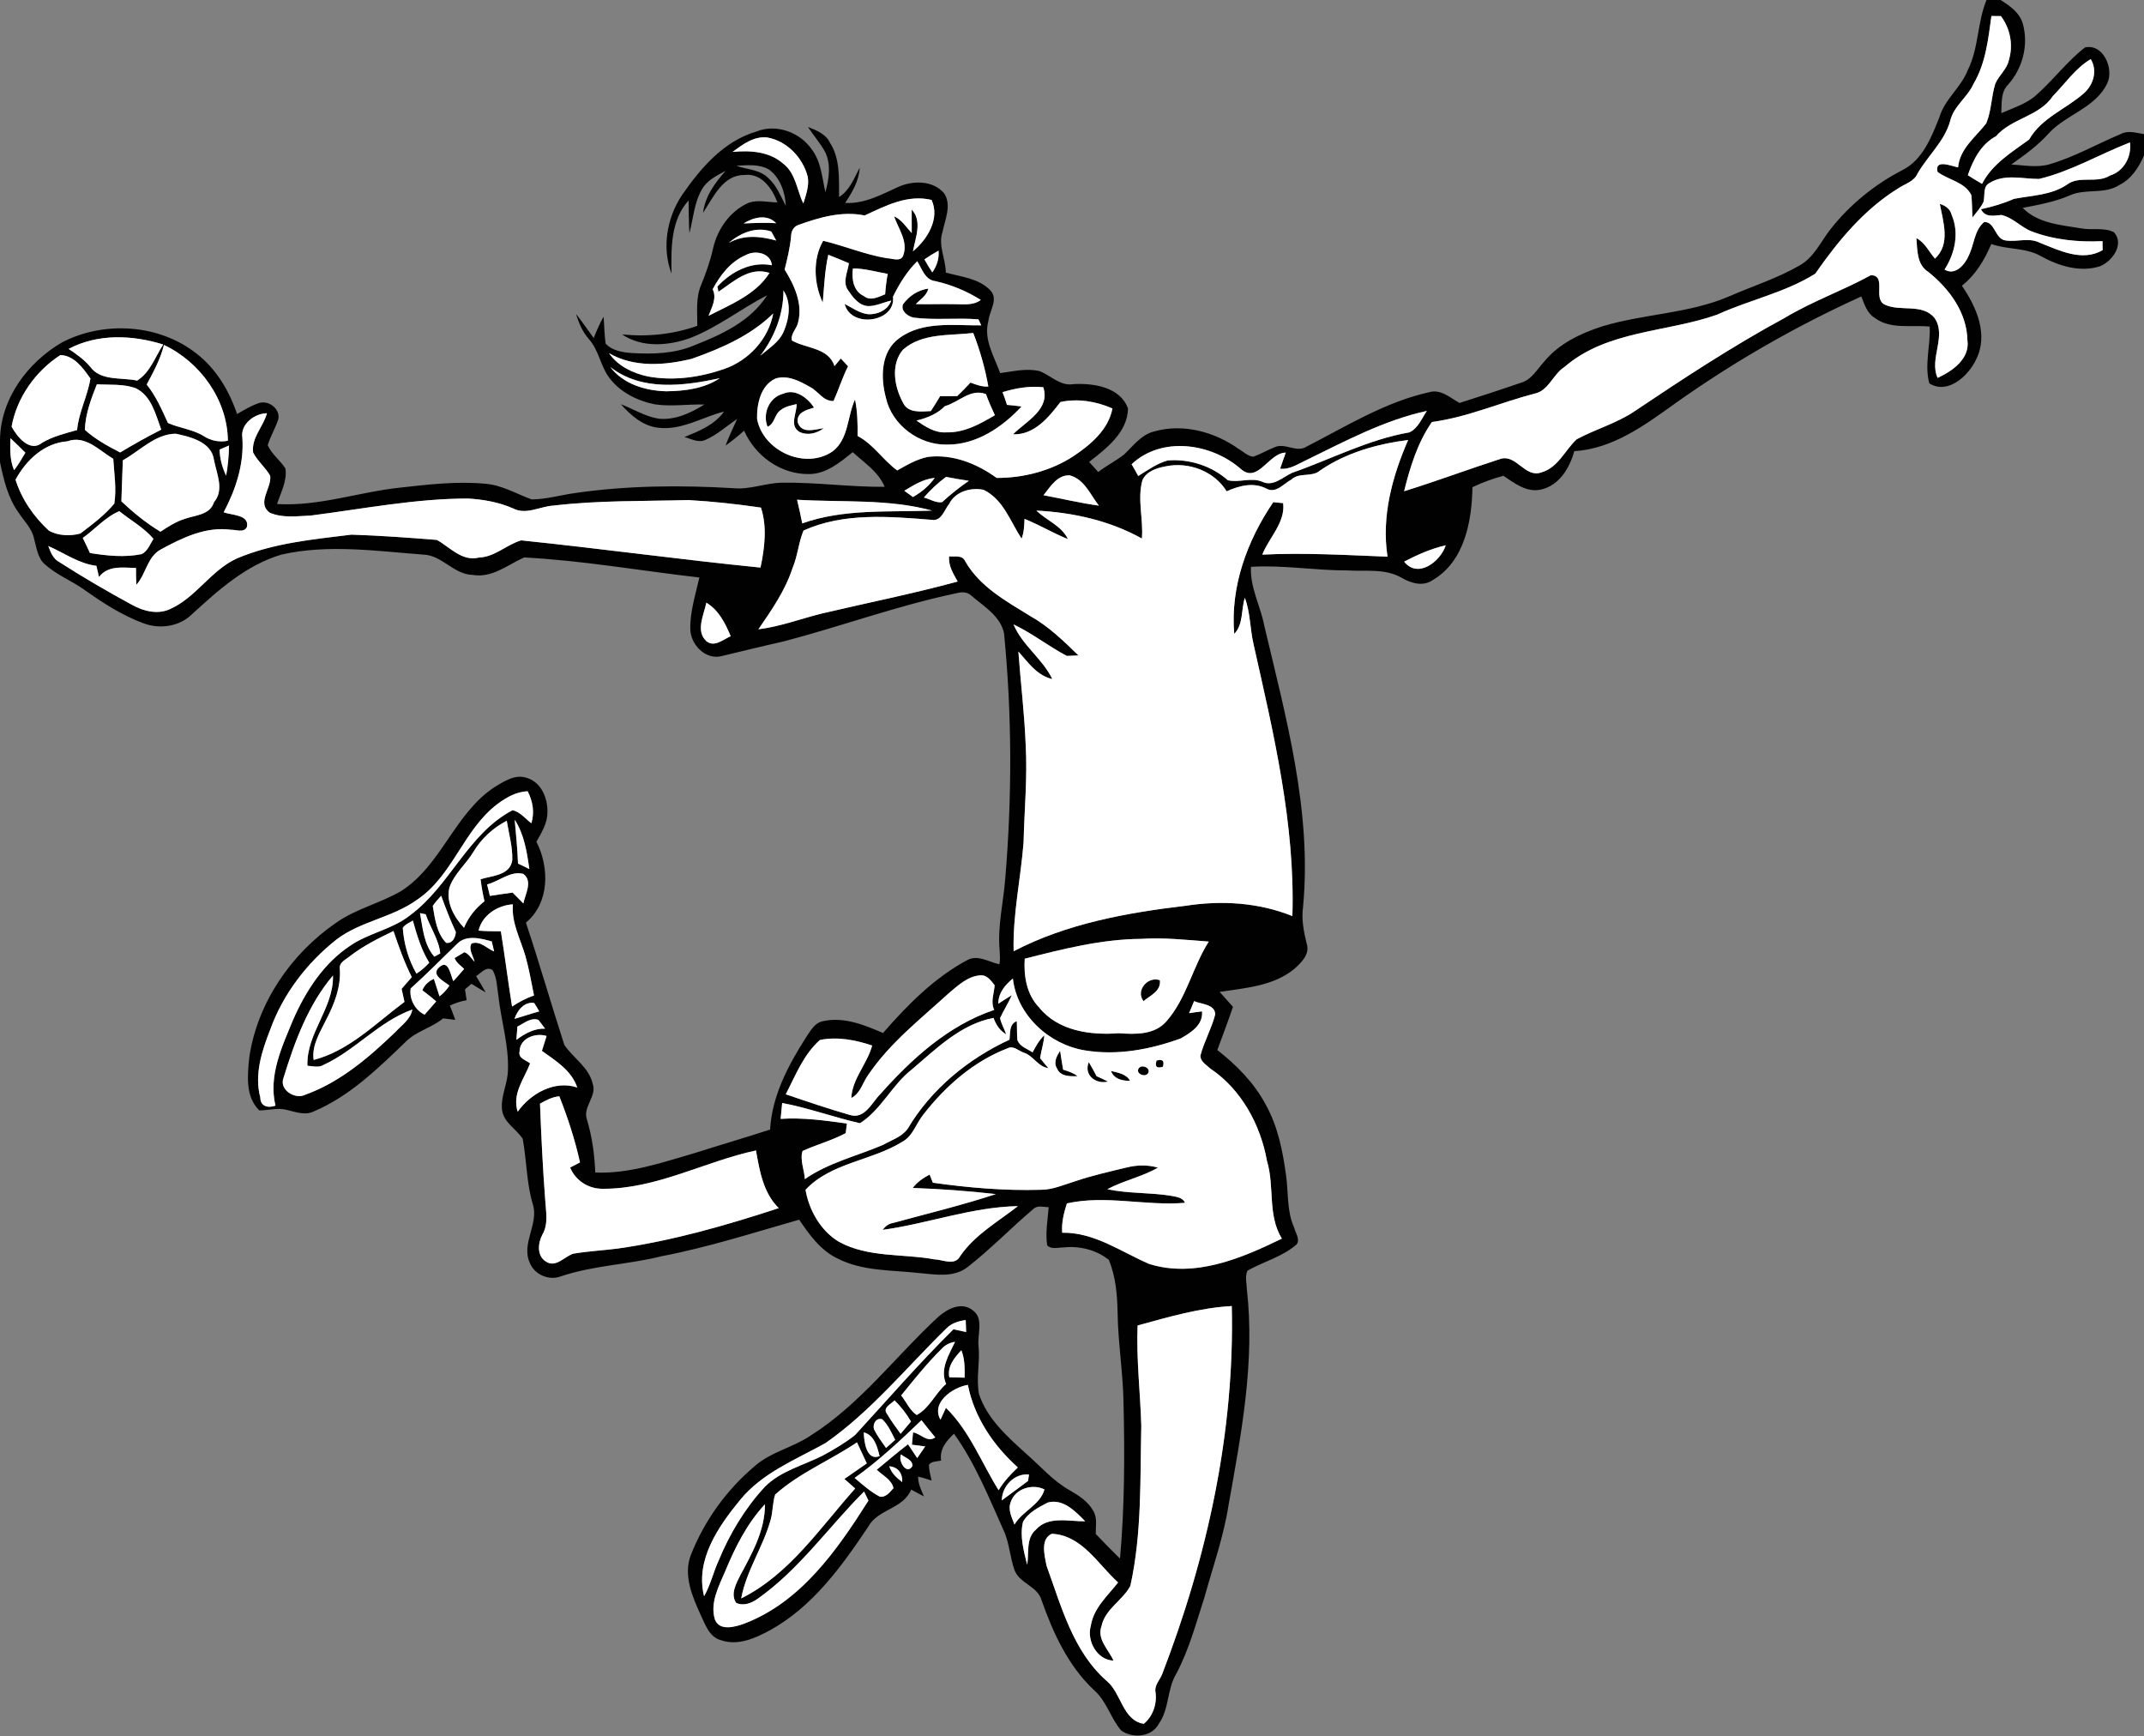 <?xml version="1.0" encoding="UTF-8" ?>
<!DOCTYPE svg PUBLIC "-//W3C//DTD SVG 1.1//EN" "http://www.w3.org/Graphics/SVG/1.1/DTD/svg11.dtd">
<svg width="573pt" height="464pt" viewBox="0 0 573 464" version="1.1" xmlns="http://www.w3.org/2000/svg">
<rect x="0" y="0" width="573" height="464" fill="#808080" stroke="none"/>
<g id="#010101ff">
<path fill="#010101" opacity="1.00" d=" M 530.91 0.00 L 534.67 0.00 C 537.13 1.54 539.78 3.39 540.61 6.34 C 542.20 12.02 540.58 18.23 536.69 22.61 C 534.66 24.64 535.00 27.61 534.87 30.23 C 537.89 28.91 541.15 27.90 543.76 25.80 C 548.51 21.71 552.26 16.54 557.22 12.68 C 562.10 11.58 565.00 18.32 563.21 22.19 C 560.17 28.77 552.30 30.52 547.61 35.56 C 544.68 38.85 541.11 41.43 537.54 43.95 C 540.93 44.15 544.43 44.88 547.77 43.89 C 554.39 41.96 560.42 38.49 566.76 35.83 C 568.73 34.76 570.94 35.52 573.00 35.84 L 573.00 41.54 C 571.62 44.73 569.62 47.84 566.41 49.44 C 562.43 52.02 557.41 50.31 553.23 52.19 C 549.20 53.95 544.86 54.72 540.58 55.55 C 544.59 59.68 550.69 60.11 556.05 61.00 C 558.97 61.59 562.28 60.68 564.97 62.06 C 567.85 65.25 564.52 69.83 561.25 71.15 C 555.92 72.86 550.21 71.08 545.48 68.47 C 541.42 66.11 536.52 66.77 532.19 65.20 C 530.39 69.43 528.00 73.47 524.33 76.35 C 528.22 82.02 531.50 89.40 528.11 96.11 C 526.04 100.45 520.59 105.53 515.63 102.45 C 514.26 97.49 515.98 92.32 515.72 87.27 C 510.81 86.76 505.28 88.13 501.03 84.93 C 498.97 83.71 498.29 81.30 497.45 79.22 C 480.04 87.12 463.37 96.67 447.78 107.74 C 439.64 113.58 431.11 119.91 420.73 120.57 C 419.50 125.07 416.68 129.80 411.77 130.83 C 407.99 131.67 404.73 129.10 401.80 127.14 C 398.95 127.91 396.17 128.92 393.52 130.19 C 393.38 139.22 391.43 149.95 383.00 154.95 C 380.38 156.84 377.12 155.88 374.59 154.39 C 370.17 151.83 364.89 152.75 360.04 152.43 C 351.45 152.45 342.92 150.94 334.33 151.47 C 334.04 156.97 336.87 161.89 337.88 167.17 C 343.71 191.78 350.66 216.83 348.25 242.36 C 347.79 245.66 348.43 248.92 349.21 252.12 C 350.18 254.92 347.81 257.24 345.90 258.92 C 340.34 263.52 332.80 264.00 325.96 265.07 C 327.13 266.40 328.33 267.73 329.52 269.05 C 328.21 272.93 326.75 276.75 325.34 280.59 C 330.40 284.57 335.06 289.22 338.14 294.94 C 341.52 300.86 342.85 307.66 343.74 314.34 C 344.36 318.92 343.91 323.74 345.87 328.04 C 346.21 329.45 347.49 331.07 346.58 332.49 C 342.79 335.84 337.73 337.10 333.39 339.55 C 332.67 341.13 333.20 342.94 333.24 344.61 C 335.44 363.92 331.73 383.20 328.35 402.15 C 327.03 410.59 324.17 418.68 321.88 426.89 C 319.65 433.79 317.77 440.90 314.33 447.33 C 311.87 451.44 312.53 456.67 309.69 460.64 C 307.84 464.23 302.71 464.60 299.66 462.45 C 296.80 459.13 295.76 454.56 292.38 451.64 C 285.48 445.16 281.45 436.38 278.36 427.60 C 277.31 423.92 272.70 423.19 271.22 419.79 C 269.88 416.23 269.82 412.29 268.17 408.83 C 264.23 400.05 260.61 391.00 254.97 383.13 C 252.93 385.02 251.02 387.31 251.53 390.29 C 250.45 390.59 249.04 390.40 248.29 391.39 C 248.22 392.83 248.69 394.23 248.98 395.64 C 247.79 395.25 246.59 394.86 245.38 394.59 C 245.33 396.48 246.22 398.18 246.93 399.88 C 245.79 399.28 244.65 398.67 243.52 398.06 C 241.37 403.28 234.61 403.23 232.03 407.99 C 224.95 418.58 217.12 429.44 205.69 435.69 C 201.77 437.81 197.15 439.87 192.67 438.29 C 189.61 437.48 188.53 434.23 187.32 431.69 C 185.07 426.70 182.55 421.05 184.62 415.56 C 188.23 406.38 194.20 398.09 201.76 391.74 C 206.07 387.95 211.92 386.83 216.61 383.64 C 229.93 375.25 239.41 362.36 250.85 351.81 C 253.24 349.73 256.98 347.81 259.89 350.08 C 263.06 352.30 261.15 356.47 261.52 359.66 C 261.97 363.95 260.82 368.30 261.65 372.55 C 263.86 379.23 269.36 384.03 274.42 388.62 C 278.16 391.89 281.46 395.76 285.85 398.22 C 288.29 399.63 290.83 401.23 292.21 403.79 C 293.31 405.63 292.82 407.86 292.84 409.90 C 294.97 412.12 297.11 414.34 299.33 416.48 C 300.56 402.71 300.60 388.85 300.27 375.03 C 300.16 366.98 298.82 359.00 298.69 350.94 C 298.61 346.12 298.21 341.17 296.34 336.67 C 293.01 333.98 288.49 332.88 284.26 333.35 C 282.80 333.33 281.06 333.97 279.87 332.80 C 279.34 329.40 280.02 325.97 280.27 322.58 C 278.87 322.59 277.22 321.97 276.10 323.13 C 270.17 328.17 264.73 333.81 258.58 338.60 C 254.92 341.48 250.05 340.58 245.78 340.20 C 238.37 339.36 230.51 339.76 223.71 336.24 C 219.25 334.07 216.30 329.91 213.58 325.93 C 201.42 329.39 189.36 333.29 176.92 335.67 C 167.98 337.93 158.61 338.12 149.84 341.09 C 146.67 342.28 142.79 340.58 141.57 337.41 C 139.22 332.21 144.15 326.96 142.36 321.67 C 140.70 316.02 140.76 310.08 139.70 304.33 C 138.04 301.70 134.73 300.08 134.20 296.77 C 133.69 293.09 135.69 289.66 135.75 286.02 C 136.01 279.24 133.91 272.69 133.18 266.00 C 132.80 263.72 132.83 261.27 131.65 259.23 C 129.91 258.09 128.61 260.04 127.24 260.84 C 128.11 262.27 128.98 263.72 129.80 265.19 C 128.52 264.45 127.26 263.67 126.00 262.90 C 125.57 263.26 124.70 263.99 124.27 264.36 C 124.41 265.33 124.56 266.30 124.71 267.28 C 123.16 267.55 121.66 268.04 120.24 268.72 C 120.71 269.99 121.19 271.26 121.68 272.53 C 120.60 272.39 119.51 272.25 118.43 272.13 C 115.37 274.68 111.24 275.53 108.42 278.40 C 101.05 285.48 93.50 292.91 83.95 296.95 C 81.54 298.20 78.93 297.09 76.49 296.56 C 74.12 295.94 71.70 296.76 69.30 296.72 C 65.48 293.04 66.16 287.20 66.64 282.42 C 68.81 267.98 77.76 254.93 89.68 246.69 C 95.02 242.88 101.54 241.39 107.17 238.14 C 118.02 231.22 121.49 217.27 132.28 210.26 C 134.80 208.74 137.75 206.80 140.82 207.88 C 144.64 209.02 146.41 213.29 146.30 217.00 C 146.36 219.93 144.74 222.47 143.36 224.94 C 146.87 231.77 146.90 241.32 140.55 246.54 C 144.17 257.38 147.31 268.38 150.83 279.25 C 153.24 282.78 157.40 285.20 158.41 289.63 C 159.58 292.98 155.66 295.82 156.87 299.18 C 158.24 303.78 158.91 308.54 159.09 313.33 C 168.08 313.70 176.71 310.73 185.22 308.26 C 192.07 306.09 198.97 304.07 205.81 301.85 C 206.32 292.87 210.60 284.78 215.33 277.35 C 216.55 275.57 217.70 273.25 220.06 272.86 C 225.58 271.66 231.01 273.90 235.99 276.04 C 242.53 268.55 249.68 261.28 258.53 256.55 C 261.34 255.03 264.31 257.09 267.09 257.68 C 267.36 256.45 267.22 255.18 267.16 253.94 C 266.57 247.58 268.14 241.32 268.64 235.01 C 270.49 213.15 270.49 191.12 268.34 169.28 C 267.44 164.70 263.01 162.07 259.70 159.26 C 258.58 158.13 257.02 158.12 255.59 158.53 C 239.93 161.81 224.87 167.36 209.41 171.41 C 203.89 172.64 198.41 174.00 192.91 175.31 C 188.58 176.47 184.51 172.22 184.49 168.06 C 184.40 163.36 185.91 158.85 186.91 154.32 C 171.30 152.54 155.75 149.78 140.07 148.96 C 135.67 150.94 131.51 154.52 126.35 153.63 C 121.24 153.53 118.13 148.32 113.08 148.20 C 100.51 147.25 87.68 145.37 75.22 148.20 C 65.79 150.98 58.30 157.73 51.21 164.23 C 47.85 167.46 42.71 168.17 38.41 166.58 C 32.64 164.47 27.45 161.09 22.47 157.55 C 19.11 155.18 15.18 153.65 12.10 150.89 C 10.03 149.21 9.81 146.40 9.12 144.02 C 8.59 141.26 6.46 139.27 4.98 137.00 C 2.11 133.04 0.98 128.18 0.00 123.48 L 0.00 117.59 C 0.12 106.59 7.35 96.88 16.58 91.49 C 27.77 85.68 42.51 86.57 52.49 94.47 C 57.77 98.51 61.25 104.42 63.36 110.64 C 65.21 109.58 67.05 108.45 69.09 107.75 C 71.66 106.78 74.94 109.20 74.39 111.99 C 73.63 114.39 72.28 116.55 71.55 118.97 C 72.62 121.38 74.86 122.99 76.28 125.18 C 76.79 128.50 75.03 131.62 74.04 134.69 C 85.26 135.36 95.99 131.45 107.03 130.29 C 114.53 129.46 122.12 128.56 129.67 129.27 C 134.11 129.61 137.97 131.94 142.05 133.45 C 145.94 133.45 149.73 132.31 153.57 131.77 C 167.62 129.72 181.89 129.62 196.05 130.46 C 200.43 130.88 204.59 129.07 208.94 128.99 C 218.12 128.85 227.26 130.17 236.43 130.09 C 234.77 126.06 230.99 123.66 227.89 120.83 C 224.45 123.60 220.70 126.76 216.02 126.68 C 208.59 126.72 201.83 121.80 198.87 115.09 C 197.29 116.51 195.63 117.84 193.90 119.07 C 194.83 116.65 195.92 114.31 197.00 111.96 C 194.19 113.84 191.65 116.21 188.52 117.56 C 186.64 118.41 184.72 117.27 182.92 116.79 C 186.82 115.20 190.97 113.57 193.50 109.98 C 187.69 111.47 182.20 115.03 176.00 114.31 C 171.85 113.88 168.58 111.01 165.93 108.02 C 169.31 109.31 172.47 111.33 176.09 111.89 C 180.48 112.30 184.63 110.35 188.26 108.09 C 183.87 107.98 179.46 108.70 175.09 108.06 C 170.43 107.16 165.85 104.89 162.93 101.07 C 160.48 97.91 160.09 93.63 157.39 90.63 C 155.71 88.70 154.68 86.36 153.97 83.92 C 155.62 86.00 157.09 88.20 158.67 90.33 C 159.45 88.39 160.26 86.45 161.31 84.64 C 161.52 87.03 161.51 89.44 161.86 91.82 C 163.66 93.77 166.44 94.15 168.94 94.35 C 174.47 94.66 180.19 94.52 185.37 92.35 C 192.77 89.45 200.62 85.88 205.02 78.90 C 198.02 82.50 191.77 87.51 184.38 90.36 C 178.58 92.42 171.58 92.97 166.26 89.36 C 173.07 90.06 179.89 89.36 186.36 87.07 C 186.39 83.43 185.90 79.63 187.37 76.18 C 188.66 73.00 189.82 69.78 190.56 66.43 C 191.74 61.18 195.18 56.27 200.22 54.14 C 202.66 53.35 205.27 54.05 207.77 54.09 C 206.39 50.39 203.53 46.20 199.00 46.76 C 193.22 46.68 190.62 52.74 187.90 56.86 C 188.44 52.44 191.07 48.88 193.93 45.66 C 191.57 46.91 188.97 48.17 187.60 50.60 C 185.52 54.15 185.30 58.38 184.25 62.28 C 184.06 59.37 184.09 56.46 184.03 53.56 C 179.20 58.88 179.36 66.40 179.47 73.13 C 176.86 66.19 178.20 58.31 182.22 52.20 C 187.22 44.97 193.37 37.73 202.13 35.16 C 207.45 32.98 213.86 35.35 217.02 40.02 C 219.48 43.29 219.70 47.51 220.60 51.35 C 221.55 47.84 222.18 43.90 220.48 40.52 C 219.17 38.18 217.39 36.16 215.92 33.92 C 218.19 34.82 220.71 35.79 221.82 38.16 C 224.60 42.47 224.19 47.76 224.25 52.65 C 227.10 50.87 228.25 47.65 229.76 44.82 C 229.57 48.34 227.77 51.37 225.87 54.23 C 230.97 54.51 235.48 52.05 239.96 50.00 C 243.89 48.19 249.36 48.12 252.34 51.68 C 254.39 54.82 252.57 58.65 251.90 61.96 C 250.66 65.59 252.75 69.18 252.78 72.84 C 256.81 73.97 261.47 74.35 264.56 77.47 C 267.03 79.88 264.39 83.07 264.15 85.82 C 262.80 90.71 265.72 95.26 267.30 99.70 C 270.77 99.25 274.34 98.34 277.82 99.17 C 280.89 100.34 283.38 103.29 286.97 102.64 C 292.29 102.37 299.42 103.43 301.47 109.17 C 301.32 115.60 295.69 119.82 291.08 123.44 C 291.89 124.34 292.70 125.24 293.51 126.13 C 295.74 124.40 298.29 123.14 300.50 121.39 C 302.89 119.09 305.01 116.18 308.39 115.31 C 316.09 113.08 324.62 115.38 331.03 119.96 C 332.31 120.68 333.44 121.93 334.97 122.04 C 336.88 121.36 338.63 120.31 340.52 119.57 C 343.34 118.14 346.49 121.13 349.23 119.33 C 359.87 113.87 370.26 107.38 382.07 104.78 C 385.08 103.94 387.62 106.33 390.07 107.68 C 395.53 105.94 400.98 104.18 406.39 102.31 C 409.30 101.54 410.77 98.72 412.68 96.65 C 416.61 91.83 422.42 89.08 428.21 87.21 C 439.36 83.83 451.37 83.83 462.17 79.18 C 468.43 76.43 475.03 74.38 480.96 70.93 C 484.82 68.78 486.61 64.56 489.24 61.22 C 494.40 54.68 501.01 49.29 508.41 45.47 C 513.84 42.76 516.20 36.66 518.31 31.35 C 519.72 26.52 524.09 23.41 525.89 18.76 C 528.86 12.88 528.41 6.03 530.91 0.00 M 532.22 4.28 C 531.37 10.47 530.70 16.91 527.44 22.40 C 525.83 26.02 522.11 28.36 521.20 32.32 C 519.68 37.79 515.20 41.61 512.46 46.41 C 511.52 48.54 509.09 49.13 507.32 50.33 C 498.17 55.98 491.21 64.41 485.14 73.14 C 477.10 78.19 467.52 80.15 458.91 84.09 C 445.37 88.87 429.45 88.22 418.07 98.10 C 415.00 100.06 413.87 104.49 410.05 105.20 C 400.89 107.60 392.13 111.51 382.68 112.77 C 378.85 118.31 376.86 124.80 375.26 131.27 C 383.91 128.58 392.41 125.40 401.03 122.62 C 405.27 121.34 407.58 127.81 411.93 126.24 C 416.42 124.99 418.23 120.30 421.39 117.38 C 426.43 114.66 432.08 113.12 436.85 109.89 C 449.93 101.11 463.12 92.45 476.98 84.94 C 484.34 80.52 492.48 77.66 500.00 73.54 C 504.32 73.57 500.48 79.75 503.64 81.36 C 507.83 83.42 513.66 80.94 517.01 84.95 C 520.37 89.82 515.50 95.83 517.84 100.98 C 521.77 99.19 526.50 95.87 525.81 90.96 C 525.68 83.53 520.95 77.14 515.35 72.66 C 512.26 70.72 512.44 66.83 512.17 63.63 C 514.45 64.80 515.52 67.25 517.12 69.11 C 521.36 65.28 519.33 59.27 518.43 54.49 C 519.90 54.92 521.21 55.83 521.59 57.41 C 523.68 62.25 522.47 67.74 519.69 72.04 C 522.55 73.77 525.14 70.71 526.17 68.28 C 527.63 65.36 527.63 61.50 530.30 59.32 C 533.24 59.24 533.15 63.92 536.04 64.26 C 539.07 64.72 542.30 63.39 545.18 64.88 C 550.42 66.95 556.48 70.01 561.94 66.85 C 561.94 66.24 561.92 65.04 561.91 64.44 C 555.52 64.76 549.01 64.11 543.00 61.85 C 540.11 60.72 537.96 58.13 534.88 57.45 C 532.80 57.61 530.57 58.20 529.43 55.91 C 532.44 55.25 535.40 54.40 538.23 53.14 C 542.99 52.22 548.13 52.18 552.32 49.40 C 555.70 46.77 560.31 49.16 563.90 46.91 C 567.65 45.76 569.73 41.83 569.26 38.05 C 561.12 41.22 553.49 45.78 544.95 47.82 C 540.59 47.83 535.79 46.41 531.80 48.85 C 529.85 49.77 530.56 52.19 530.12 53.89 C 529.44 55.50 528.17 56.75 527.14 58.13 C 527.03 56.13 527.08 54.11 526.85 52.12 C 525.09 48.62 520.73 48.11 517.83 45.94 C 516.96 42.41 521.49 44.37 523.31 44.73 C 523.76 39.71 528.01 36.64 530.84 32.95 C 532.24 29.58 532.18 25.82 533.26 22.36 C 534.24 20.09 536.42 18.48 536.91 15.97 C 538.10 11.97 537.24 7.62 534.76 4.30 C 534.12 4.30 532.85 4.29 532.22 4.28 M 548.67 25.64 C 545.04 31.12 537.66 31.55 533.44 36.40 C 529.41 38.57 527.35 42.67 525.91 46.82 C 527.16 47.61 528.42 48.39 529.71 49.14 C 532.44 43.81 537.63 40.69 542.29 37.30 C 545.60 31.49 552.12 29.17 556.93 24.93 C 559.50 22.65 560.64 18.87 558.76 15.80 C 554.69 18.22 551.95 22.30 548.67 25.64 M 195.77 40.60 C 200.43 40.14 205.60 40.46 209.29 43.71 C 212.69 46.29 212.95 50.80 214.70 54.38 C 215.39 52.10 216.28 49.72 215.89 47.30 C 214.61 42.16 210.31 37.64 205.01 36.73 C 201.44 36.35 198.47 38.62 195.77 40.60 M 196.78 44.29 C 199.65 45.34 203.11 45.28 205.36 47.61 C 207.60 49.60 208.65 52.46 210.03 55.03 C 209.83 51.43 208.58 47.61 205.60 45.36 C 202.98 43.77 199.71 44.15 196.78 44.29 M 231.09 57.58 C 225.01 56.33 218.98 58.09 213.30 60.14 C 212.00 60.61 211.42 61.93 211.42 63.22 C 211.13 66.20 210.44 69.12 209.70 72.02 C 212.30 76.23 214.63 81.22 213.27 86.28 C 212.88 87.89 211.24 89.26 211.64 90.99 C 215.47 93.18 221.42 92.85 223.02 97.83 C 223.58 97.15 224.14 96.48 224.71 95.80 C 225.20 96.32 226.16 97.36 226.65 97.88 C 225.13 100.88 224.14 104.10 222.77 107.16 C 220.02 107.26 218.76 104.62 216.58 103.46 C 213.81 101.89 210.51 100.11 207.26 101.16 C 203.29 102.97 202.25 107.96 202.33 111.91 C 203.89 120.54 215.30 125.70 222.62 120.55 C 226.85 117.19 226.42 111.28 228.51 106.75 C 229.17 109.96 229.24 113.23 229.19 116.50 C 233.43 118.71 235.98 122.94 239.79 125.71 C 242.39 124.24 245.04 122.68 248.01 122.09 C 254.62 121.30 261.09 123.89 266.36 127.71 C 273.52 127.74 280.88 125.83 286.92 121.88 C 291.50 118.81 296.20 114.86 297.31 109.16 C 293.00 107.24 288.03 106.42 283.40 107.43 C 280.31 111.50 276.39 116.28 270.74 116.06 C 274.22 112.57 280.76 109.43 278.83 103.48 C 275.13 103.08 271.46 103.72 267.93 104.80 C 268.38 105.91 268.78 107.04 269.12 108.19 C 270.42 108.30 271.72 108.44 273.02 108.62 C 267.86 114.18 260.87 118.92 253.00 118.81 C 245.66 118.94 238.38 113.59 236.77 106.33 C 235.31 100.93 235.35 93.89 240.39 90.33 C 246.67 85.73 254.95 87.02 262.25 86.94 C 262.06 86.54 261.68 85.74 261.50 85.34 C 255.73 84.86 249.88 85.61 244.11 84.87 C 242.61 84.52 240.70 83.12 241.31 81.36 C 242.92 79.10 245.33 77.50 248.10 77.12 C 247.69 78.98 245.98 79.99 244.74 81.26 C 248.16 81.36 251.58 81.20 255.01 81.28 C 257.42 81.27 260.05 81.71 262.13 80.15 C 258.39 77.80 254.29 76.10 249.99 75.13 C 247.20 74.81 246.41 71.83 245.14 69.81 C 242.35 72.57 240.38 75.81 238.65 79.30 C 239.49 86.07 227.42 87.88 225.74 81.22 C 227.77 82.26 229.69 83.69 232.01 83.97 C 234.52 84.10 237.33 82.85 238.19 80.32 C 236.13 80.77 234.17 81.81 232.03 81.80 C 229.47 81.65 227.87 79.35 226.56 77.43 C 225.14 75.24 226.58 72.66 226.87 70.34 C 225.04 69.57 223.22 68.79 221.37 68.08 C 220.42 72.28 220.27 76.58 219.88 80.85 C 217.52 75.84 217.15 69.30 219.99 64.34 C 225.72 65.70 231.19 68.04 237.01 69.00 C 238.38 69.01 240.62 70.06 241.36 68.36 C 242.80 64.57 240.11 61.21 238.95 57.80 C 241.01 58.71 242.18 60.70 243.67 62.28 C 243.70 60.19 243.62 58.09 243.66 56.00 C 246.57 59.06 244.65 63.57 243.99 67.16 C 247.82 64.00 251.28 58.44 248.97 53.43 C 242.58 51.89 236.68 54.98 231.09 57.58 M 198.74 59.71 C 201.64 59.59 204.54 59.46 207.44 59.64 C 204.98 57.13 201.38 58.06 198.74 59.71 M 194.79 64.91 C 198.76 62.64 203.21 63.11 207.45 64.28 C 207.12 63.68 206.46 62.47 206.13 61.87 C 202.07 60.47 197.86 62.23 194.79 64.91 M 247.05 69.31 C 247.71 70.49 248.41 71.65 249.16 72.79 C 250.38 71.08 251.02 69.09 250.84 66.98 C 249.53 67.69 248.28 68.48 247.05 69.31 M 199.33 68.16 C 195.26 69.88 192.50 73.51 190.47 77.29 C 191.64 79.76 190.23 82.08 189.36 84.39 C 195.21 81.38 202.01 78.74 205.65 72.93 C 200.27 71.17 195.98 75.31 192.02 77.96 C 191.94 77.62 191.80 76.93 191.72 76.59 C 195.36 72.63 200.80 69.74 206.30 70.89 C 205.98 67.56 201.84 66.76 199.33 68.16 M 227.95 71.73 C 227.57 74.49 228.05 77.81 230.87 79.11 C 232.64 80.55 234.77 79.35 236.56 78.64 C 236.69 76.81 236.91 74.99 237.24 73.19 C 234.15 72.64 231.10 71.74 227.95 71.73 M 209.39 77.63 C 209.38 84.02 207.02 90.01 203.20 95.07 C 205.45 93.08 208.27 91.43 209.47 88.54 C 210.92 85.13 211.56 80.88 209.39 77.63 M 184.89 95.88 C 177.62 97.65 169.48 98.27 162.76 94.38 C 165.15 97.84 169.15 99.75 173.17 100.60 C 179.98 101.85 187.09 100.84 193.59 98.58 C 200.11 96.31 205.37 90.62 206.65 83.77 C 200.61 89.70 192.74 93.09 184.89 95.88 M 241.35 93.42 C 237.96 97.37 239.01 103.42 241.36 107.64 C 242.65 110.46 246.23 109.98 248.78 109.85 C 249.63 108.53 250.46 107.20 251.26 105.86 C 252.78 105.84 254.30 105.86 255.82 105.85 C 257.03 104.68 258.23 103.48 259.37 102.23 C 260.90 102.82 262.46 103.40 264.14 103.29 C 263.28 98.41 261.90 93.60 260.11 88.98 C 253.79 89.73 246.49 88.93 241.35 93.42 M 18.34 93.23 C 20.40 94.61 22.45 96.05 24.07 97.96 C 26.90 101.91 32.43 100.79 36.65 101.70 C 40.14 99.55 41.47 95.35 43.62 92.06 C 35.35 89.49 26.18 89.11 18.34 93.23 M 43.81 92.18 C 42.90 95.95 41.01 99.36 39.21 102.76 C 41.69 105.85 43.25 109.47 44.88 113.03 C 47.97 114.41 51.49 114.72 54.43 116.52 C 56.36 117.79 58.63 118.22 60.90 117.78 C 60.82 106.91 53.52 96.73 43.81 92.18 M 3.10 114.01 C 4.57 116.75 8.04 121.03 11.31 118.28 C 14.18 116.60 17.42 115.81 20.60 114.92 C 21.05 110.14 23.41 105.83 24.17 101.15 C 22.20 98.40 19.87 95.00 16.13 94.88 C 9.51 99.18 4.51 106.19 3.10 114.01 M 163.11 98.08 C 166.59 102.67 172.51 104.41 178.04 104.56 C 182.95 104.51 188.19 103.86 192.35 101.08 C 182.68 103.14 171.51 104.63 163.11 98.08 M 25.89 102.69 C 24.34 106.57 22.81 110.68 22.68 114.86 C 25.46 117.39 28.78 119.19 32.10 120.91 C 35.70 118.77 39.34 116.70 43.09 114.81 C 41.61 110.80 40.50 105.81 36.31 103.76 C 32.98 102.53 29.36 102.90 25.89 102.69 M 252.53 108.53 C 250.46 110.64 247.75 111.69 244.94 112.39 C 247.32 114.03 249.94 115.77 252.98 115.53 C 257.71 115.66 261.95 113.28 265.89 110.95 C 265.02 109.10 264.20 107.23 263.50 105.31 C 259.38 103.73 256.27 107.49 252.53 108.53 M 349.01 123.01 C 346.81 124.01 344.65 125.57 342.12 125.24 C 342.61 123.81 343.12 122.38 343.62 120.95 C 339.10 120.99 336.19 129.29 331.68 125.37 C 323.79 118.44 310.54 116.44 302.43 124.06 C 303.05 125.09 303.64 126.13 304.20 127.20 C 306.73 125.65 309.19 123.83 312.11 123.04 C 317.88 122.59 323.79 124.48 328.15 128.33 C 331.17 129.07 334.42 127.45 337.40 128.76 C 340.29 130.10 342.85 127.49 345.32 126.35 C 355.71 122.73 365.67 117.45 376.62 115.55 C 378.98 114.52 379.96 111.82 381.33 109.81 C 369.87 112.30 359.47 117.91 349.01 123.01 M 64.77 116.95 C 65.27 123.98 63.02 130.76 59.78 136.90 C 61.94 137.70 66.79 137.52 65.97 140.88 C 65.11 142.45 63.14 141.52 61.76 141.57 C 55.03 140.63 48.68 143.72 42.94 146.85 C 39.33 148.83 39.03 153.41 36.44 156.27 C 36.36 154.78 36.33 153.28 36.35 151.78 C 32.84 151.70 28.85 151.01 26.46 154.20 C 26.28 153.45 25.93 151.95 25.76 151.20 C 21.03 150.62 17.16 147.75 12.90 145.91 C 13.52 147.53 14.17 149.31 15.81 150.17 C 22.16 154.25 28.69 158.05 35.32 161.65 C 38.42 163.37 42.28 164.32 45.62 162.68 C 52.48 159.54 56.44 152.35 63.33 149.22 C 73.01 145.12 83.61 144.14 93.94 142.87 C 101.55 143.12 109.17 143.67 116.76 144.28 C 120.30 146.25 123.48 150.12 128.02 148.99 C 132.27 148.84 135.44 145.50 139.29 144.40 C 160.63 146.60 181.90 149.54 203.25 151.67 C 204.36 146.48 205.06 140.71 203.36 135.64 C 196.95 134.71 190.46 133.99 183.99 133.63 C 171.98 133.95 159.91 133.69 147.96 135.10 C 144.32 135.30 140.60 137.71 137.08 135.84 C 133.29 134.19 129.19 133.46 125.08 133.22 C 110.96 133.23 97.07 135.98 83.11 137.76 C 79.48 137.92 75.57 138.50 72.13 137.02 C 68.46 134.42 72.69 130.39 72.21 127.13 C 70.93 124.89 68.84 123.23 67.65 120.93 C 67.13 116.98 70.38 114.03 71.34 110.43 C 68.02 110.49 64.21 113.32 64.77 116.95 M 32.83 123.00 C 32.71 126.65 32.54 130.31 32.44 133.97 C 35.66 137.00 39.09 139.80 42.88 142.09 C 44.95 140.72 47.06 139.35 49.45 138.63 C 52.29 137.62 56.11 137.63 57.18 134.21 C 60.01 130.88 57.89 126.59 57.18 122.88 C 56.54 118.11 50.93 116.74 46.96 115.90 C 41.43 115.98 37.41 120.48 32.83 123.00 M 2.79 117.09 C 2.69 119.98 2.60 122.93 3.77 125.65 C 4.90 124.17 5.85 122.57 6.78 120.97 C 5.46 119.66 4.14 118.37 2.79 117.09 M 4.15 128.18 C 5.79 133.45 9.07 138.14 13.12 141.85 C 15.61 143.19 18.81 143.30 21.48 142.57 C 24.67 140.12 27.98 137.69 30.55 134.57 C 31.18 130.61 30.51 126.58 30.27 122.61 C 26.50 120.38 22.82 116.18 18.01 117.93 C 11.78 118.39 7.01 122.93 4.15 128.18 M 352.80 125.73 C 350.59 127.64 347.28 126.12 345.12 128.16 C 343.05 129.25 341.00 131.98 338.45 130.57 C 335.02 128.77 331.15 129.80 327.83 131.29 C 324.53 125.91 317.68 123.34 311.59 124.61 C 309.19 125.05 306.39 125.91 305.31 128.34 C 303.90 133.46 305.63 138.78 305.18 143.91 C 296.55 139.10 286.80 136.95 276.98 136.44 C 279.70 139.08 283.72 140.51 285.41 144.06 C 281.45 142.47 277.78 140.25 273.82 138.66 C 273.73 140.44 273.68 142.25 273.03 143.95 C 270.01 139.36 268.17 133.47 262.87 130.89 C 259.48 130.19 255.31 131.34 253.67 134.66 C 252.36 136.26 251.60 139.39 249.00 138.91 C 237.61 138.01 225.46 136.93 214.75 141.77 C 213.41 144.98 213.19 148.56 211.82 151.78 C 209.86 157.80 206.23 163.01 202.69 168.16 C 208.59 167.44 214.16 165.28 219.91 163.88 C 231.92 161.06 244.03 158.65 255.94 155.40 C 254.78 153.31 253.42 151.18 253.66 148.67 C 255.18 148.84 257.22 148.22 257.98 150.02 C 261.86 156.80 268.90 160.65 275.34 164.62 C 280.21 167.35 284.26 171.28 288.23 175.15 C 287.45 175.18 285.89 175.24 285.12 175.28 C 280.23 172.70 275.86 169.23 270.87 166.85 C 273.22 172.47 278.62 176.02 281.23 181.46 C 277.18 180.56 274.76 176.99 272.17 174.10 C 272.77 182.41 273.80 190.69 274.12 199.02 C 274.62 207.71 273.76 216.40 273.56 225.09 C 272.80 234.80 270.64 244.40 270.90 254.19 C 285.12 246.79 301.14 243.90 316.92 242.04 C 326.46 240.56 336.40 241.16 345.40 244.80 C 346.16 220.17 340.38 196.02 335.02 172.16 C 334.06 168.05 334.19 163.72 332.69 159.75 C 331.68 162.92 332.33 166.86 329.86 169.39 C 328.77 156.82 333.30 144.47 340.29 134.20 C 340.95 134.26 342.27 134.39 342.93 134.45 C 343.56 139.63 339.15 143.65 337.36 148.21 C 348.52 147.66 359.68 148.32 370.83 148.76 C 369.16 138.03 372.08 127.35 376.34 117.57 C 368.07 118.64 359.74 120.95 352.80 125.73 M 58.70 120.13 C 58.72 122.57 59.41 124.92 60.44 127.12 C 60.92 124.45 61.16 121.75 61.21 119.05 C 60.58 119.32 59.32 119.86 58.70 120.13 M 278.89 132.34 C 283.83 133.26 288.72 134.43 293.69 135.12 C 291.40 132.22 289.80 128.04 285.90 127.03 C 282.60 126.84 280.69 130.08 278.89 132.34 M 241.68 131.14 C 242.45 131.69 243.22 132.26 243.99 132.82 C 246.27 131.54 248.29 129.84 249.81 127.71 C 246.79 127.98 244.21 129.63 241.68 131.14 M 246.91 132.95 C 248.52 133.35 250.08 134.45 251.79 134.19 C 254.02 132.11 256.42 130.23 258.93 128.49 C 256.89 128.19 254.86 127.83 252.83 127.44 C 250.65 129.05 248.67 130.90 246.91 132.95 M 213.02 133.54 C 213.52 135.64 214.00 137.74 214.41 139.86 C 225.51 135.90 237.51 136.90 249.09 136.44 C 237.37 133.25 225.03 134.28 213.02 133.54 M 22.12 143.75 C 22.78 145.08 23.42 146.43 24.04 147.78 C 28.62 148.51 33.29 149.01 37.87 148.07 C 39.46 147.28 40.11 145.41 41.01 143.99 C 38.52 141.02 34.91 139.05 31.89 136.60 C 28.21 138.11 25.39 141.43 22.12 143.75 M 375.26 150.08 C 378.99 154.75 384.98 150.02 386.39 145.72 C 382.48 146.60 378.80 148.25 375.26 150.08 M 188.78 161.06 C 188.11 164.27 185.86 168.63 188.76 171.30 C 190.86 173.11 193.31 170.86 195.29 170.01 C 193.83 166.58 192.12 163.05 188.78 161.06 M 132.90 214.89 C 123.84 221.76 120.98 234.08 111.43 240.46 C 104.89 245.18 96.47 246.14 90.01 250.99 C 82.04 257.27 75.62 265.65 72.18 275.24 C 69.96 280.90 67.93 287.19 69.57 293.28 C 69.57 295.66 71.67 296.18 73.62 295.45 C 71.69 287.39 75.38 279.67 78.38 272.40 C 81.76 264.75 86.54 257.36 93.63 252.69 C 98.59 249.29 104.85 248.37 109.58 244.59 C 120.24 236.74 125.02 222.78 136.99 216.50 C 139.04 216.98 140.40 218.77 142.01 220.00 C 142.90 217.09 142.40 214.11 141.02 211.44 C 137.98 211.55 135.28 213.12 132.90 214.89 M 137.56 219.05 C 137.90 222.95 138.31 226.85 138.44 230.77 C 139.46 231.23 140.47 231.73 141.47 232.24 C 140.83 227.70 140.10 222.98 137.56 219.05 M 126.56 227.58 C 124.59 230.89 121.41 233.46 120.11 237.16 C 119.14 241.12 121.36 245.11 124.01 247.92 C 125.18 245.10 127.09 242.70 129.48 240.83 C 129.03 238.89 128.68 236.93 128.44 234.95 C 131.52 233.99 136.31 233.95 136.91 229.88 C 137.03 226.31 136.00 222.82 135.43 219.32 C 131.79 221.23 128.68 224.05 126.56 227.58 M 130.17 236.34 C 130.44 237.36 130.70 238.38 130.92 239.41 C 132.95 239.10 134.97 238.78 137.00 238.52 C 137.97 239.48 138.92 240.46 139.88 241.43 C 140.35 238.92 142.48 235.52 139.87 233.53 C 136.43 232.61 133.41 235.53 130.17 236.34 M 115.66 242.08 C 116.24 245.50 116.69 249.31 119.22 251.94 C 120.90 252.24 121.74 250.47 121.83 249.06 C 120.36 245.90 119.09 242.65 117.91 239.37 C 117.09 240.22 116.34 241.12 115.66 242.08 M 127.90 248.68 C 129.88 248.86 131.87 248.86 133.86 248.86 C 134.94 255.55 135.78 262.28 136.85 268.98 C 138.69 267.76 140.62 266.71 142.72 266.03 C 142.01 262.49 141.40 258.92 140.41 255.45 C 139.10 250.90 136.63 246.55 137.08 241.66 C 132.99 241.90 128.87 244.53 127.90 248.68 M 112.25 244.01 C 112.98 248.00 113.28 252.43 116.07 255.64 C 116.47 255.42 117.26 254.99 117.66 254.78 C 117.33 251.15 114.94 247.81 113.77 244.32 C 113.39 244.24 112.63 244.09 112.25 244.01 M 107.64 247.96 C 107.96 252.25 109.15 256.44 111.30 260.18 C 112.58 259.37 113.70 258.36 114.72 257.26 C 112.58 253.80 111.42 249.88 110.34 246.00 C 109.41 246.60 108.27 246.99 107.64 247.96 M 93.54 255.49 C 92.42 256.44 90.49 257.18 90.83 259.01 C 91.12 263.70 89.40 268.19 87.28 272.28 C 85.63 275.74 83.26 279.21 83.82 283.25 C 93.35 280.77 100.42 273.43 108.10 267.73 C 107.83 266.56 107.58 265.41 107.33 264.25 C 108.22 263.19 109.13 262.14 110.05 261.11 C 108.06 257.15 106.58 252.97 105.16 248.79 C 101.14 250.74 97.10 252.74 93.54 255.49 M 122.19 252.20 C 118.05 256.18 114.04 260.31 109.76 264.13 C 109.32 266.91 110.89 269.93 113.48 271.14 C 114.51 269.96 115.55 268.78 116.58 267.60 C 115.39 266.54 114.13 265.58 112.88 264.62 C 113.45 263.19 114.56 262.18 115.96 261.58 C 116.48 263.13 116.95 264.69 117.46 266.24 C 118.52 265.46 119.38 264.46 120.12 263.38 C 118.72 262.22 115.04 260.56 117.37 258.48 C 119.90 256.16 120.39 260.60 121.16 262.19 C 122.15 261.12 123.10 260.02 124.04 258.91 C 123.12 258.02 121.96 257.27 121.49 256.02 C 122.15 255.63 123.45 254.84 124.10 254.45 C 125.34 254.88 125.96 256.13 126.83 257.02 C 126.47 255.43 125.15 253.77 126.01 252.13 C 128.33 251.28 130.07 253.46 132.06 254.26 C 131.90 253.59 131.58 252.24 131.42 251.57 C 128.48 250.75 124.62 249.73 122.19 252.20 M 273.87 256.19 C 273.57 260.84 274.37 265.78 277.74 269.25 C 282.79 275.50 291.45 276.69 298.99 276.10 C 303.46 276.42 308.65 276.59 311.83 272.81 C 317.14 266.70 318.74 258.38 323.05 251.61 C 317.05 251.17 311.05 250.49 305.03 250.89 C 294.41 250.96 284.09 253.59 273.87 256.19 M 75.76 288.08 C 74.56 291.24 78.92 293.91 81.57 292.54 C 90.93 289.19 98.65 282.53 105.73 275.72 C 107.39 273.90 109.73 272.39 110.19 269.78 C 101.30 272.95 95.03 280.61 86.54 284.53 C 85.20 285.39 83.62 284.90 82.16 284.79 C 81.84 276.10 89.23 269.38 88.99 260.68 C 82.35 268.50 78.74 278.40 75.76 288.08 M 253.48 265.49 C 246.00 272.33 237.86 278.67 232.11 287.14 C 230.55 289.22 230.00 292.16 227.52 293.42 C 227.76 288.23 231.78 284.30 233.09 279.39 C 228.62 277.90 223.81 276.95 219.13 277.91 C 214.76 281.76 212.62 287.37 210.00 292.42 C 215.70 294.36 221.41 296.30 227.19 297.96 C 231.15 299.13 233.01 294.62 235.31 292.33 C 243.68 282.90 253.58 273.93 265.72 269.87 C 264.68 267.73 265.67 265.50 265.83 263.29 C 264.84 262.06 263.79 260.45 261.97 260.63 C 258.59 260.89 255.95 263.40 253.48 265.49 M 266.81 268.22 C 268.01 267.45 269.18 266.65 270.41 265.93 C 269.50 268.04 268.23 269.96 267.28 272.05 C 267.57 273.58 268.41 274.93 268.92 276.39 C 267.20 275.45 266.18 273.80 265.53 272.01 C 256.78 273.68 250.27 280.19 243.75 285.74 C 238.41 289.86 235.59 296.47 229.85 300.15 C 222.86 298.58 216.10 296.07 209.04 294.74 C 208.90 296.15 208.76 297.57 208.63 298.99 C 214.56 298.59 220.47 299.42 226.34 300.23 C 226.26 300.87 226.10 302.16 226.02 302.80 C 222.34 304.77 218.27 305.85 214.49 307.57 C 213.73 309.97 214.97 312.61 215.10 315.09 C 221.42 310.70 228.99 308.93 235.98 305.95 C 238.25 304.66 241.01 303.82 242.59 301.62 C 248.83 291.07 258.73 282.96 269.79 277.83 C 270.03 276.04 269.65 273.67 271.74 272.88 C 271.83 274.54 271.76 276.21 271.90 277.88 C 272.49 279.67 274.54 280.24 275.96 281.22 C 276.85 279.59 277.72 277.92 279.10 276.66 C 278.96 278.73 278.28 280.71 277.97 282.76 C 278.68 283.66 279.42 284.55 280.18 285.42 C 277.38 285.08 276.20 282.09 273.59 281.29 C 272.23 280.81 270.84 279.33 269.33 280.11 C 260.26 283.58 252.70 290.21 246.80 297.80 C 244.84 300.18 244.01 303.57 241.15 305.11 C 232.97 310.21 222.08 310.66 215.28 317.95 C 216.23 323.43 219.33 328.89 224.18 331.82 C 231.99 336.12 241.28 334.98 249.78 336.53 C 252.09 336.63 255.24 338.34 256.64 335.62 C 260.59 329.91 266.70 326.49 272.05 322.31 C 259.70 322.54 248.03 326.98 235.89 328.65 C 236.57 327.75 237.43 326.99 238.59 326.83 C 247.79 324.30 257.09 322.09 266.14 319.09 C 258.77 318.25 251.36 317.71 243.94 317.45 C 245.12 315.88 246.73 314.77 248.45 313.87 C 248.66 314.41 249.09 315.50 249.31 316.05 C 258.81 317.39 268.45 318.22 278.07 317.94 C 281.34 317.97 284.36 316.56 287.44 315.63 C 291.94 314.10 296.58 313.08 301.19 311.96 C 303.90 311.29 306.77 311.23 309.47 312.02 C 305.23 314.49 300.28 315.46 295.94 317.79 C 301.48 318.97 307.21 318.63 312.79 319.52 C 314.19 319.82 316.02 319.86 316.70 321.42 C 306.20 322.31 295.51 319.26 285.13 321.58 C 284.34 324.11 283.66 326.73 283.88 329.41 C 292.45 329.26 299.61 334.52 307.16 337.77 C 319.34 341.54 331.75 336.27 342.59 330.99 C 338.70 324.67 340.69 317.07 338.61 310.24 C 336.88 300.55 331.75 291.10 323.46 285.54 C 322.42 284.57 320.73 283.63 320.83 282.03 C 321.83 278.28 323.80 274.86 324.77 271.10 C 324.78 268.32 321.04 268.40 319.14 267.52 C 318.70 268.60 318.25 269.68 317.79 270.75 C 318.94 270.56 320.09 270.40 321.25 270.26 C 321.61 273.84 318.25 276.00 315.52 277.51 C 307.44 280.45 298.59 282.11 290.02 280.70 C 280.44 279.17 271.82 271.35 270.70 261.49 C 268.60 263.19 266.79 265.37 266.81 268.22 M 137.50 272.27 C 139.71 271.63 141.89 270.88 144.11 270.27 C 143.69 269.50 143.25 268.76 142.77 268.03 C 140.15 267.58 138.22 270.03 137.50 272.27 M 138.28 274.32 C 138.20 275.50 138.11 276.68 138.01 277.87 C 140.27 276.19 142.77 274.78 145.68 274.88 C 145.24 274.30 144.35 273.13 143.90 272.54 C 141.81 271.81 140.04 273.49 138.28 274.32 M 138.86 280.96 C 138.42 282.82 140.58 283.28 141.68 284.17 C 140.06 288.37 136.81 292.28 138.36 297.08 C 141.80 292.20 148.25 288.59 154.27 290.60 C 152.74 286.04 148.52 283.47 144.83 280.82 C 145.25 279.49 145.68 278.17 146.08 276.84 C 143.10 275.90 138.91 277.43 138.86 280.96 M 144.32 294.93 C 144.65 303.53 145.06 312.13 145.72 320.71 C 145.90 323.79 146.61 327.06 144.97 329.89 C 143.77 332.14 143.42 335.53 145.87 337.10 C 148.51 338.89 150.81 335.82 153.18 335.02 C 157.10 334.35 161.09 334.15 165.04 333.65 C 179.74 331.57 194.05 327.45 208.13 322.84 C 203.97 318.76 203.02 312.91 202.04 307.43 C 188.27 310.39 175.42 317.77 161.06 317.67 C 157.28 317.71 153.81 315.49 152.37 311.99 C 153.03 311.65 154.35 310.97 155.01 310.63 C 153.68 304.58 151.75 298.71 149.48 292.95 C 147.60 293.14 145.92 294.00 144.32 294.93 M 304.03 354.20 C 303.67 363.15 304.75 372.06 305.02 381.00 C 304.69 395.28 305.20 409.75 302.10 423.79 C 300.01 427.70 295.34 429.96 294.38 434.56 C 293.11 438.05 296.30 440.83 297.59 443.76 C 293.17 443.58 290.37 438.47 291.53 434.43 C 292.28 429.68 296.03 426.46 298.82 422.87 C 293.42 418.02 289.21 410.27 281.13 409.86 C 277.96 411.22 279.18 415.68 279.68 418.35 C 283.64 429.22 286.75 441.29 295.80 449.21 C 299.71 452.44 299.98 459.70 305.68 460.65 C 308.18 458.61 309.31 455.14 308.79 452.00 C 308.56 450.30 309.94 448.96 310.55 447.49 C 322.63 416.19 330.01 382.70 329.20 349.01 C 320.58 349.48 312.30 351.94 304.03 354.20 M 252.94 354.98 C 242.32 365.33 232.87 377.07 220.63 385.62 C 212.65 390.06 203.74 393.54 197.80 400.82 C 191.97 407.94 185.76 416.83 188.17 426.55 C 189.89 423.56 190.63 420.15 192.06 417.03 C 195.02 409.85 199.08 403.09 204.36 397.36 C 208.60 393.04 214.70 391.61 219.95 388.93 C 222.92 387.31 225.87 385.59 228.53 383.47 C 237.22 374.00 245.67 364.26 254.82 355.21 C 255.67 355.40 257.36 355.77 258.21 355.96 C 258.18 355.16 258.12 353.55 258.09 352.75 C 256.20 353.02 254.31 353.57 252.94 354.98 M 251.53 360.57 C 247.67 364.41 244.26 368.67 240.84 372.90 C 242.24 374.61 243.12 376.87 245.00 378.13 C 248.45 376.25 249.96 372.34 252.86 369.82 C 251.10 365.88 253.62 362.06 255.24 358.58 C 253.77 358.76 252.51 359.48 251.53 360.57 M 253.71 368.05 C 255.07 368.06 256.44 368.09 257.80 368.14 C 257.85 365.67 257.86 363.16 256.93 360.82 C 255.07 362.82 253.13 365.10 253.71 368.05 M 251.35 379.38 C 251.71 378.58 252.44 376.99 252.81 376.20 C 259.14 382.42 262.28 390.82 266.88 398.22 C 268.28 395.94 270.08 393.95 272.03 392.14 C 265.52 386.29 260.38 378.76 258.67 370.07 C 254.63 370.74 248.74 374.78 251.35 379.38 M 237.05 377.80 C 238.11 379.68 239.46 381.37 240.69 383.15 C 241.60 382.04 242.53 380.94 243.47 379.86 C 242.26 377.79 240.79 375.89 239.08 374.21 C 238.18 375.16 235.78 376.17 237.05 377.80 M 233.58 381.93 C 234.45 383.71 235.66 385.30 236.80 386.93 C 237.41 386.39 238.63 385.30 239.24 384.76 C 238.24 382.82 237.38 380.74 235.75 379.24 C 234.14 378.79 233.16 380.54 233.58 381.93 M 228.40 394.94 C 230.54 396.74 232.64 398.65 235.14 399.94 C 236.72 400.22 237.86 398.71 238.79 397.66 C 238.29 395.36 235.87 394.27 234.32 392.75 C 237.10 390.48 239.81 388.12 242.67 385.95 C 243.49 387.17 244.29 388.41 245.13 389.63 C 245.85 388.59 246.56 387.56 247.26 386.52 C 246.38 386.40 244.61 386.18 243.72 386.06 C 243.80 385.24 243.95 383.59 244.02 382.77 C 246.12 383.09 247.82 385.64 249.96 384.10 C 248.70 382.59 247.46 381.07 246.27 379.51 C 240.59 384.97 234.82 390.36 228.40 394.94 M 230.86 382.76 C 230.89 385.21 231.57 390.50 235.08 389.11 C 234.45 386.63 233.69 383.53 230.86 382.76 M 207.17 399.37 C 206.45 401.54 206.60 403.89 205.97 406.09 C 203.98 413.35 199.47 419.68 198.09 427.13 C 211.02 420.71 219.18 408.23 228.56 397.76 C 227.59 396.90 226.62 396.06 225.67 395.21 C 227.69 393.85 229.65 392.42 231.66 391.05 C 230.80 389.17 229.92 387.29 229.03 385.43 C 221.87 390.27 213.66 393.56 207.17 399.37 M 240.81 388.65 C 239.92 390.38 242.35 394.34 243.85 391.75 C 243.92 390.00 241.88 389.59 240.81 388.65 M 237.68 391.83 C 238.22 393.67 239.66 394.92 241.12 396.05 C 241.28 393.79 240.01 392.00 237.68 391.83 M 267.74 400.94 C 270.06 399.19 272.44 397.51 274.75 395.74 C 274.82 395.31 274.95 394.46 275.01 394.03 C 271.10 393.64 267.79 397.13 267.74 400.94 M 270.16 401.29 C 269.28 403.36 270.41 405.48 271.13 407.40 C 273.27 403.77 277.96 402.19 279.15 398.02 C 275.98 396.40 271.36 397.78 270.16 401.29 M 202.36 427.32 C 200.77 428.43 198.62 429.23 196.75 428.32 C 195.13 425.99 196.78 423.12 197.86 420.92 C 201.06 415.02 204.48 408.89 204.44 401.97 C 199.67 407.10 196.48 413.43 193.83 419.85 C 192.12 423.86 189.70 428.30 191.06 432.75 C 192.27 435.97 196.49 434.76 198.96 433.85 C 214.07 428.09 223.79 414.14 232.10 400.99 C 231.81 400.39 231.23 399.18 230.93 398.57 C 221.40 408.11 213.54 419.50 202.36 427.32 M 273.41 406.68 C 272.47 410.48 273.61 414.44 274.52 418.15 C 275.06 415.02 274.12 411.11 276.82 408.79 C 280.14 405.01 285.64 406.60 290.02 406.52 C 287.45 403.89 284.10 400.40 280.04 401.51 C 277.57 402.80 274.81 404.15 273.41 406.68 Z" />
<path fill="#010101" opacity="1.00" d=" M 209.31 105.21 C 212.57 103.76 215.84 106.32 217.57 108.92 C 215.59 109.54 212.86 110.16 213.19 112.84 C 214.24 116.06 217.72 114.73 220.18 114.42 C 218.30 115.81 215.87 116.47 213.66 115.42 C 210.89 113.76 212.95 110.46 212.91 107.98 C 211.43 108.34 209.86 108.61 208.64 109.59 C 206.96 110.68 207.09 113.25 205.13 114.04 C 203.73 110.55 205.55 106.17 209.31 105.21 Z" />
<path fill="#010101" opacity="1.00" d=" M 305.61 267.53 C 303.40 264.70 306.79 260.77 309.99 261.94 C 310.32 264.88 307.47 265.94 305.61 267.53 Z" />
<path fill="#010101" opacity="1.00" d=" M 282.49 285.52 C 281.46 283.89 282.44 282.20 283.32 280.79 C 283.58 282.47 283.82 284.16 284.13 285.84 C 285.47 286.26 286.85 286.69 287.99 287.58 C 286.01 287.64 283.40 287.71 282.49 285.52 Z" />
<path fill="#010101" opacity="1.00" d=" M 309.10 283.41 C 310.71 282.93 311.27 283.49 310.79 285.07 C 309.14 285.57 308.57 285.02 309.10 283.41 Z" />
<path fill="#010101" opacity="1.00" d=" M 290.98 283.82 C 291.73 285.04 292.40 286.32 293.08 287.59 C 294.10 288.03 295.12 288.51 296.12 289.03 C 292.85 289.81 289.57 287.29 290.98 283.82 Z" />
<path fill="#010101" opacity="1.00" d=" M 304.38 285.42 C 305.29 284.29 307.77 285.51 306.76 286.90 C 305.83 287.99 303.35 286.80 304.38 285.42 Z" />
<path fill="#010101" opacity="1.00" d=" M 296.91 286.18 C 298.75 286.66 301.02 286.94 302.01 288.82 C 299.91 288.84 297.74 288.35 296.91 286.18 Z" />
</g>
<g id="#ffffffff">
<path fill="#ffffff" opacity="1.00" d=" M 532.22 4.28 C 532.85 4.29 534.12 4.30 534.76 4.30 C 537.24 7.62 538.10 11.97 536.91 15.97 C 536.42 18.48 534.24 20.09 533.26 22.36 C 532.18 25.82 532.24 29.58 530.84 32.95 C 528.01 36.64 523.76 39.71 523.31 44.73 C 521.49 44.37 516.96 42.41 517.83 45.94 C 520.73 48.11 525.09 48.62 526.85 52.12 C 527.08 54.11 527.03 56.13 527.14 58.13 C 528.17 56.75 529.44 55.50 530.12 53.89 C 530.56 52.19 529.85 49.77 531.80 48.85 C 535.79 46.41 540.59 47.83 544.95 47.82 C 553.49 45.78 561.12 41.22 569.26 38.05 C 569.73 41.83 567.65 45.76 563.90 46.91 C 560.31 49.16 555.70 46.77 552.32 49.40 C 548.13 52.18 542.99 52.22 538.23 53.14 C 535.40 54.40 532.44 55.25 529.43 55.91 C 530.57 58.20 532.80 57.61 534.88 57.45 C 537.96 58.13 540.11 60.72 543.00 61.85 C 549.01 64.11 555.52 64.76 561.91 64.44 C 561.92 65.04 561.94 66.24 561.94 66.85 C 556.48 70.01 550.42 66.95 545.18 64.88 C 542.30 63.39 539.07 64.72 536.04 64.26 C 533.15 63.92 533.24 59.24 530.30 59.32 C 527.63 61.50 527.63 65.36 526.17 68.28 C 525.14 70.71 522.55 73.77 519.69 72.04 C 522.47 67.74 523.68 62.25 521.59 57.41 C 521.21 55.83 519.90 54.92 518.43 54.49 C 519.33 59.27 521.36 65.28 517.12 69.11 C 515.52 67.25 514.45 64.80 512.17 63.63 C 512.44 66.83 512.26 70.72 515.35 72.66 C 520.95 77.14 525.68 83.53 525.81 90.96 C 526.50 95.87 521.77 99.19 517.84 100.98 C 515.50 95.83 520.37 89.82 517.01 84.95 C 513.66 80.94 507.83 83.42 503.64 81.36 C 500.48 79.75 504.32 73.57 500.00 73.54 C 492.48 77.66 484.34 80.52 476.98 84.94 C 463.12 92.45 449.93 101.11 436.85 109.89 C 432.08 113.12 426.43 114.66 421.39 117.38 C 418.23 120.30 416.42 124.99 411.93 126.24 C 407.58 127.81 405.27 121.34 401.03 122.62 C 392.41 125.40 383.91 128.58 375.26 131.27 C 376.86 124.80 378.85 118.31 382.68 112.77 C 392.13 111.51 400.89 107.60 410.05 105.20 C 413.87 104.49 415.00 100.06 418.07 98.10 C 429.45 88.22 445.37 88.87 458.91 84.09 C 467.52 80.15 477.10 78.19 485.14 73.14 C 491.21 64.41 498.17 55.98 507.32 50.33 C 509.09 49.13 511.52 48.54 512.46 46.41 C 515.20 41.61 519.68 37.79 521.20 32.32 C 522.11 28.36 525.83 26.02 527.44 22.40 C 530.70 16.91 531.37 10.47 532.22 4.28 Z" />
<path fill="#ffffff" opacity="1.00" d=" M 548.67 25.64 C 551.95 22.30 554.69 18.22 558.76 15.80 C 560.64 18.87 559.50 22.65 556.93 24.93 C 552.12 29.17 545.60 31.49 542.29 37.30 C 537.63 40.69 532.44 43.81 529.71 49.14 C 528.42 48.39 527.16 47.61 525.91 46.82 C 527.35 42.67 529.41 38.57 533.44 36.40 C 537.66 31.55 545.04 31.12 548.67 25.64 Z" />
<path fill="#ffffff" opacity="1.00" d=" M 195.77 40.60 C 198.47 38.62 201.44 36.35 205.01 36.73 C 210.31 37.64 214.61 42.16 215.89 47.30 C 216.28 49.72 215.39 52.10 214.70 54.38 C 212.95 50.80 212.69 46.29 209.29 43.71 C 205.60 40.46 200.43 40.14 195.77 40.60 Z" />
<path fill="#ffffff" opacity="1.00" d=" M 231.09 57.58 C 236.68 54.98 242.58 51.89 248.97 53.43 C 251.28 58.44 247.82 64.00 243.99 67.16 C 244.65 63.57 246.57 59.06 243.66 56.00 C 243.62 58.09 243.70 60.19 243.67 62.28 C 242.18 60.70 241.01 58.71 238.95 57.80 C 240.11 61.21 242.80 64.57 241.36 68.36 C 240.62 70.06 238.38 69.01 237.01 69.00 C 231.19 68.04 225.72 65.70 219.99 64.34 C 217.15 69.30 217.52 75.84 219.88 80.85 C 220.27 76.58 220.42 72.28 221.37 68.08 C 223.22 68.79 225.04 69.57 226.87 70.34 C 226.58 72.66 225.14 75.24 226.56 77.43 C 227.87 79.35 229.47 81.65 232.03 81.80 C 234.17 81.81 236.13 80.77 238.19 80.32 C 237.33 82.85 234.52 84.10 232.01 83.97 C 229.69 83.69 227.77 82.26 225.74 81.22 C 227.42 87.88 239.49 86.07 238.65 79.30 C 240.38 75.81 242.35 72.57 245.14 69.81 C 246.41 71.83 247.20 74.81 249.99 75.13 C 254.29 76.10 258.39 77.80 262.13 80.15 C 260.05 81.71 257.42 81.27 255.01 81.28 C 251.58 81.20 248.16 81.36 244.74 81.26 C 245.98 79.99 247.69 78.98 248.10 77.12 C 245.33 77.50 242.92 79.10 241.31 81.36 C 240.70 83.12 242.61 84.52 244.11 84.87 C 249.88 85.61 255.73 84.86 261.50 85.34 C 261.68 85.74 262.06 86.54 262.25 86.94 C 254.95 87.02 246.67 85.73 240.39 90.33 C 235.35 93.89 235.31 100.93 236.77 106.33 C 238.38 113.59 245.66 118.94 253.00 118.81 C 260.87 118.92 267.86 114.18 273.02 108.62 C 271.72 108.44 270.42 108.30 269.12 108.19 C 268.78 107.04 268.38 105.91 267.93 104.80 C 271.46 103.72 275.13 103.08 278.83 103.48 C 280.76 109.43 274.22 112.57 270.74 116.06 C 276.39 116.28 280.31 111.50 283.40 107.43 C 288.03 106.42 293.00 107.24 297.31 109.16 C 296.20 114.86 291.50 118.81 286.92 121.88 C 280.88 125.83 273.52 127.74 266.36 127.71 C 261.09 123.89 254.62 121.30 248.01 122.09 C 245.04 122.68 242.39 124.24 239.79 125.71 C 235.98 122.94 233.43 118.71 229.19 116.50 C 229.24 113.23 229.17 109.96 228.51 106.75 C 226.42 111.28 226.85 117.19 222.62 120.55 C 215.30 125.70 203.89 120.54 202.33 111.91 C 202.25 107.96 203.29 102.97 207.26 101.16 C 210.51 100.11 213.81 101.89 216.58 103.46 C 218.76 104.62 220.02 107.26 222.77 107.16 C 224.14 104.10 225.13 100.88 226.65 97.88 C 226.16 97.36 225.20 96.32 224.71 95.80 C 224.14 96.48 223.58 97.15 223.02 97.83 C 221.42 92.85 215.47 93.18 211.64 90.99 C 211.24 89.26 212.88 87.89 213.27 86.28 C 214.63 81.22 212.30 76.23 209.70 72.02 C 210.44 69.12 211.13 66.20 211.42 63.22 C 211.42 61.93 212.00 60.61 213.30 60.14 C 218.98 58.09 225.01 56.33 231.09 57.58 M 209.31 105.21 C 205.55 106.17 203.73 110.55 205.13 114.04 C 207.09 113.25 206.96 110.68 208.64 109.59 C 209.86 108.61 211.43 108.34 212.91 107.98 C 212.95 110.46 210.89 113.76 213.66 115.42 C 215.87 116.47 218.30 115.81 220.18 114.42 C 217.72 114.73 214.24 116.06 213.19 112.84 C 212.86 110.16 215.59 109.54 217.57 108.92 C 215.84 106.32 212.57 103.76 209.31 105.21 Z" />
<path fill="#ffffff" opacity="1.00" d=" M 198.74 59.71 C 201.38 58.06 204.98 57.13 207.44 59.64 C 204.54 59.46 201.64 59.59 198.74 59.71 Z" />
<path fill="#ffffff" opacity="1.00" d=" M 194.79 64.91 C 197.86 62.23 202.07 60.47 206.13 61.87 C 206.46 62.47 207.12 63.68 207.45 64.28 C 203.21 63.11 198.76 62.64 194.79 64.91 Z" />
<path fill="#ffffff" opacity="1.00" d=" M 247.05 69.31 C 248.28 68.48 249.53 67.69 250.84 66.98 C 251.02 69.09 250.38 71.08 249.16 72.79 C 248.41 71.65 247.71 70.49 247.05 69.31 Z" />
<path fill="#ffffff" opacity="1.00" d=" M 199.33 68.16 C 201.84 66.76 205.98 67.56 206.30 70.89 C 200.80 69.74 195.36 72.63 191.72 76.59 C 191.80 76.93 191.94 77.62 192.02 77.96 C 195.98 75.31 200.27 71.17 205.65 72.93 C 202.01 78.74 195.21 81.38 189.36 84.39 C 190.23 82.08 191.64 79.76 190.47 77.29 C 192.50 73.51 195.26 69.88 199.33 68.16 Z" />
<path fill="#ffffff" opacity="1.00" d=" M 227.95 71.73 C 231.10 71.74 234.15 72.64 237.24 73.19 C 236.91 74.99 236.69 76.81 236.56 78.64 C 234.77 79.35 232.64 80.55 230.87 79.11 C 228.05 77.81 227.57 74.49 227.95 71.73 Z" />
<path fill="#ffffff" opacity="1.00" d=" M 209.39 77.63 C 211.56 80.88 210.92 85.13 209.47 88.54 C 208.27 91.43 205.45 93.08 203.20 95.07 C 207.02 90.01 209.38 84.02 209.39 77.63 Z" />
<path fill="#ffffff" opacity="1.00" d=" M 184.89 95.88 C 192.74 93.09 200.61 89.70 206.65 83.77 C 205.37 90.62 200.11 96.31 193.59 98.58 C 187.09 100.84 179.98 101.85 173.17 100.60 C 169.15 99.75 165.15 97.84 162.76 94.38 C 169.48 98.27 177.62 97.65 184.89 95.88 Z" />
<path fill="#ffffff" opacity="1.00" d=" M 241.35 93.42 C 246.49 88.93 253.79 89.73 260.11 88.98 C 261.90 93.60 263.28 98.41 264.14 103.29 C 262.46 103.40 260.90 102.82 259.37 102.23 C 258.23 103.48 257.03 104.68 255.82 105.85 C 254.30 105.86 252.78 105.84 251.26 105.86 C 250.46 107.20 249.63 108.53 248.78 109.85 C 246.23 109.98 242.65 110.46 241.36 107.64 C 239.01 103.42 237.96 97.37 241.35 93.42 Z" />
<path fill="#ffffff" opacity="1.00" d=" M 18.34 93.23 C 26.18 89.11 35.35 89.49 43.62 92.06 C 41.47 95.35 40.14 99.55 36.65 101.70 C 32.43 100.79 26.90 101.91 24.07 97.96 C 22.45 96.05 20.40 94.61 18.34 93.23 Z" />
<path fill="#ffffff" opacity="1.00" d=" M 43.81 92.18 C 53.52 96.73 60.82 106.91 60.90 117.78 C 58.63 118.22 56.36 117.79 54.43 116.52 C 51.49 114.72 47.97 114.41 44.88 113.03 C 43.25 109.47 41.69 105.85 39.21 102.76 C 41.01 99.36 42.90 95.95 43.81 92.18 Z" />
<path fill="#ffffff" opacity="1.00" d=" M 3.10 114.01 C 4.51 106.19 9.51 99.18 16.13 94.88 C 19.87 95.00 22.20 98.40 24.17 101.15 C 23.41 105.83 21.05 110.14 20.60 114.92 C 17.42 115.81 14.18 116.60 11.31 118.28 C 8.04 121.03 4.57 116.75 3.10 114.01 Z" />
<path fill="#ffffff" opacity="1.00" d=" M 163.11 98.08 C 171.51 104.63 182.68 103.14 192.35 101.08 C 188.19 103.86 182.95 104.51 178.04 104.56 C 172.51 104.41 166.59 102.67 163.11 98.08 Z" />
<path fill="#ffffff" opacity="1.00" d=" M 25.89 102.69 C 29.36 102.90 32.98 102.53 36.31 103.76 C 40.50 105.81 41.61 110.80 43.09 114.81 C 39.34 116.70 35.70 118.77 32.10 120.91 C 28.78 119.19 25.46 117.39 22.68 114.86 C 22.81 110.68 24.34 106.57 25.89 102.69 Z" />
<path fill="#ffffff" opacity="1.00" d=" M 252.53 108.53 C 256.27 107.49 259.38 103.73 263.50 105.31 C 264.20 107.23 265.02 109.10 265.89 110.95 C 261.95 113.28 257.71 115.66 252.98 115.53 C 249.94 115.77 247.32 114.03 244.94 112.39 C 247.75 111.69 250.46 110.64 252.53 108.53 Z" />
<path fill="#ffffff" opacity="1.00" d=" M 349.01 123.01 C 359.47 117.91 369.87 112.30 381.33 109.81 C 379.96 111.82 378.98 114.52 376.62 115.55 C 365.67 117.45 355.71 122.73 345.32 126.35 C 342.85 127.49 340.29 130.10 337.40 128.76 C 334.42 127.45 331.17 129.07 328.15 128.33 C 323.79 124.48 317.88 122.59 312.11 123.04 C 309.19 123.83 306.73 125.65 304.20 127.20 C 303.64 126.13 303.05 125.09 302.43 124.06 C 310.54 116.44 323.79 118.44 331.68 125.37 C 336.19 129.29 339.10 120.99 343.62 120.95 C 343.12 122.38 342.61 123.81 342.12 125.24 C 344.65 125.57 346.81 124.01 349.01 123.01 Z" />
<path fill="#ffffff" opacity="1.00" d=" M 64.77 116.95 C 64.21 113.32 68.02 110.49 71.34 110.43 C 70.38 114.03 67.13 116.98 67.65 120.93 C 68.84 123.23 70.93 124.89 72.21 127.13 C 72.69 130.39 68.46 134.42 72.13 137.02 C 75.57 138.50 79.48 137.92 83.11 137.76 C 97.07 135.98 110.96 133.23 125.08 133.22 C 129.19 133.46 133.29 134.19 137.08 135.84 C 140.60 137.71 144.32 135.30 147.96 135.10 C 159.91 133.69 171.98 133.95 183.99 133.63 C 190.46 133.99 196.95 134.71 203.36 135.64 C 205.06 140.71 204.36 146.48 203.25 151.67 C 181.90 149.54 160.63 146.60 139.29 144.40 C 135.44 145.50 132.27 148.84 128.02 148.99 C 123.48 150.12 120.30 146.25 116.76 144.28 C 109.17 143.67 101.55 143.12 93.94 142.87 C 83.61 144.14 73.01 145.12 63.33 149.22 C 56.44 152.35 52.48 159.54 45.62 162.68 C 42.28 164.32 38.42 163.37 35.32 161.65 C 28.69 158.05 22.16 154.25 15.81 150.17 C 14.17 149.31 13.52 147.53 12.90 145.91 C 17.16 147.75 21.03 150.62 25.76 151.20 C 25.93 151.95 26.28 153.45 26.46 154.20 C 28.85 151.01 32.84 151.70 36.35 151.78 C 36.33 153.28 36.36 154.78 36.44 156.27 C 39.03 153.41 39.33 148.83 42.94 146.85 C 48.68 143.72 55.03 140.63 61.76 141.57 C 63.14 141.52 65.11 142.45 65.97 140.88 C 66.79 137.52 61.94 137.70 59.78 136.90 C 63.02 130.76 65.27 123.98 64.77 116.95 Z" />
<path fill="#ffffff" opacity="1.00" d=" M 32.83 123.00 C 37.41 120.48 41.43 115.98 46.96 115.90 C 50.93 116.74 56.54 118.11 57.18 122.88 C 57.89 126.59 60.01 130.88 57.18 134.21 C 56.11 137.63 52.29 137.62 49.45 138.63 C 47.06 139.35 44.95 140.72 42.88 142.09 C 39.09 139.80 35.66 137.00 32.44 133.97 C 32.54 130.31 32.71 126.65 32.83 123.00 Z" />
<path fill="#ffffff" opacity="1.00" d=" M 2.79 117.09 C 4.14 118.37 5.46 119.66 6.78 120.97 C 5.85 122.57 4.90 124.17 3.77 125.65 C 2.60 122.93 2.69 119.98 2.79 117.09 Z" />
<path fill="#ffffff" opacity="1.00" d=" M 4.15 128.18 C 7.01 122.93 11.78 118.39 18.01 117.93 C 22.82 116.18 26.50 120.38 30.27 122.61 C 30.51 126.58 31.18 130.61 30.55 134.57 C 27.98 137.69 24.67 140.12 21.48 142.57 C 18.81 143.30 15.61 143.19 13.12 141.85 C 9.07 138.14 5.79 133.45 4.15 128.18 Z" />
<path fill="#ffffff" opacity="1.00" d=" M 352.80 125.73 C 359.74 120.95 368.07 118.64 376.34 117.57 C 372.08 127.35 369.16 138.03 370.83 148.76 C 359.68 148.32 348.52 147.66 337.36 148.21 C 339.15 143.65 343.56 139.63 342.93 134.45 C 342.27 134.39 340.95 134.26 340.29 134.20 C 333.30 144.47 328.77 156.82 329.86 169.39 C 332.33 166.86 331.68 162.92 332.69 159.75 C 334.19 163.72 334.06 168.05 335.02 172.16 C 340.38 196.02 346.16 220.17 345.40 244.80 C 336.40 241.16 326.46 240.56 316.92 242.04 C 301.14 243.90 285.12 246.79 270.90 254.19 C 270.64 244.40 272.80 234.80 273.56 225.09 C 273.76 216.40 274.62 207.71 274.12 199.02 C 273.80 190.69 272.77 182.41 272.17 174.10 C 274.76 176.99 277.18 180.56 281.23 181.46 C 278.62 176.02 273.22 172.47 270.87 166.85 C 275.86 169.23 280.23 172.70 285.12 175.28 C 285.89 175.24 287.45 175.18 288.23 175.15 C 284.26 171.28 280.21 167.35 275.34 164.62 C 268.90 160.65 261.86 156.80 257.98 150.02 C 257.22 148.22 255.18 148.84 253.66 148.67 C 253.42 151.18 254.78 153.31 255.94 155.40 C 244.03 158.65 231.92 161.06 219.91 163.88 C 214.16 165.28 208.59 167.44 202.69 168.16 C 206.23 163.01 209.86 157.80 211.82 151.78 C 213.19 148.56 213.41 144.98 214.75 141.77 C 225.46 136.93 237.61 138.01 249.00 138.91 C 251.60 139.39 252.36 136.26 253.67 134.66 C 255.31 131.34 259.48 130.19 262.87 130.89 C 268.17 133.47 270.01 139.36 273.03 143.95 C 273.68 142.25 273.73 140.44 273.82 138.66 C 277.78 140.25 281.45 142.47 285.41 144.06 C 283.72 140.51 279.70 139.08 276.98 136.44 C 286.80 136.95 296.55 139.10 305.18 143.91 C 305.63 138.78 303.90 133.46 305.31 128.34 C 306.39 125.91 309.19 125.05 311.59 124.61 C 317.68 123.34 324.53 125.91 327.83 131.29 C 331.15 129.80 335.02 128.77 338.45 130.57 C 341.00 131.98 343.05 129.25 345.12 128.16 C 347.28 126.12 350.59 127.64 352.80 125.73 Z" />
<path fill="#ffffff" opacity="1.00" d=" M 58.70 120.13 C 59.32 119.86 60.58 119.32 61.21 119.05 C 61.16 121.75 60.92 124.45 60.44 127.12 C 59.41 124.92 58.72 122.57 58.70 120.13 Z" />
<path fill="#ffffff" opacity="1.00" d=" M 278.89 132.34 C 280.69 130.08 282.60 126.84 285.90 127.03 C 289.80 128.04 291.40 132.22 293.69 135.12 C 288.72 134.43 283.83 133.26 278.89 132.34 Z" />
<path fill="#ffffff" opacity="1.00" d=" M 241.68 131.14 C 244.21 129.63 246.79 127.98 249.81 127.71 C 248.29 129.84 246.27 131.54 243.99 132.82 C 243.22 132.26 242.45 131.69 241.68 131.14 Z" />
<path fill="#ffffff" opacity="1.00" d=" M 246.91 132.95 C 248.67 130.90 250.65 129.05 252.83 127.44 C 254.86 127.83 256.89 128.19 258.93 128.49 C 256.42 130.23 254.02 132.11 251.79 134.19 C 250.08 134.45 248.52 133.35 246.91 132.95 Z" />
<path fill="#ffffff" opacity="1.00" d=" M 213.02 133.54 C 225.03 134.28 237.37 133.25 249.09 136.44 C 237.51 136.90 225.51 135.90 214.41 139.86 C 214.00 137.74 213.52 135.64 213.02 133.54 Z" />
<path fill="#ffffff" opacity="1.00" d=" M 22.12 143.75 C 25.39 141.43 28.21 138.11 31.89 136.60 C 34.91 139.05 38.52 141.02 41.01 143.99 C 40.11 145.41 39.46 147.28 37.87 148.07 C 33.29 149.01 28.62 148.51 24.04 147.78 C 23.42 146.43 22.78 145.08 22.12 143.75 Z" />
<path fill="#ffffff" opacity="1.00" d=" M 375.26 150.08 C 378.80 148.25 382.48 146.60 386.39 145.72 C 384.98 150.02 378.99 154.75 375.26 150.08 Z" />
<path fill="#ffffff" opacity="1.00" d=" M 188.78 161.06 C 192.12 163.05 193.83 166.58 195.29 170.01 C 193.31 170.86 190.86 173.11 188.76 171.30 C 185.86 168.63 188.11 164.27 188.78 161.06 Z" />
<path fill="#ffffff" opacity="1.00" d=" M 132.90 214.89 C 135.28 213.12 137.98 211.55 141.02 211.44 C 142.40 214.11 142.90 217.09 142.01 220.00 C 140.40 218.77 139.04 216.98 136.99 216.50 C 125.02 222.78 120.24 236.74 109.58 244.59 C 104.85 248.37 98.59 249.29 93.63 252.69 C 86.54 257.36 81.76 264.75 78.38 272.40 C 75.38 279.67 71.69 287.39 73.62 295.45 C 71.67 296.18 69.57 295.66 69.57 293.28 C 67.93 287.19 69.96 280.90 72.18 275.24 C 75.62 265.65 82.04 257.27 90.01 250.99 C 96.47 246.14 104.89 245.18 111.43 240.46 C 120.98 234.08 123.84 221.76 132.90 214.89 Z" />
<path fill="#ffffff" opacity="1.00" d=" M 137.56 219.05 C 140.10 222.98 140.83 227.70 141.47 232.24 C 140.47 231.73 139.46 231.23 138.44 230.77 C 138.31 226.85 137.90 222.95 137.56 219.05 Z" />
<path fill="#ffffff" opacity="1.00" d=" M 126.56 227.58 C 128.68 224.05 131.79 221.23 135.43 219.32 C 136.00 222.82 137.03 226.31 136.91 229.88 C 136.31 233.95 131.52 233.99 128.44 234.95 C 128.68 236.93 129.03 238.89 129.48 240.83 C 127.09 242.70 125.18 245.10 124.01 247.92 C 121.36 245.11 119.14 241.12 120.11 237.16 C 121.41 233.46 124.59 230.89 126.56 227.58 Z" />
<path fill="#ffffff" opacity="1.00" d=" M 130.17 236.34 C 133.41 235.53 136.43 232.61 139.87 233.53 C 142.48 235.52 140.35 238.92 139.88 241.43 C 138.92 240.46 137.97 239.48 137.00 238.52 C 134.97 238.78 132.95 239.10 130.92 239.41 C 130.70 238.38 130.44 237.36 130.17 236.34 Z" />
<path fill="#ffffff" opacity="1.00" d=" M 115.66 242.08 C 116.34 241.12 117.09 240.22 117.91 239.37 C 119.09 242.65 120.36 245.90 121.83 249.06 C 121.74 250.47 120.90 252.24 119.22 251.94 C 116.69 249.31 116.24 245.50 115.66 242.08 Z" />
<path fill="#ffffff" opacity="1.00" d=" M 127.90 248.68 C 128.87 244.53 132.99 241.90 137.08 241.66 C 136.63 246.55 139.10 250.90 140.41 255.45 C 141.40 258.92 142.01 262.49 142.72 266.03 C 140.62 266.71 138.69 267.76 136.85 268.98 C 135.78 262.28 134.94 255.55 133.86 248.86 C 131.87 248.86 129.88 248.86 127.90 248.68 Z" />
<path fill="#ffffff" opacity="1.00" d=" M 112.25 244.01 C 112.63 244.09 113.39 244.24 113.77 244.32 C 114.94 247.81 117.33 251.15 117.66 254.78 C 117.26 254.99 116.47 255.42 116.07 255.64 C 113.28 252.43 112.98 248.00 112.25 244.01 Z" />
<path fill="#ffffff" opacity="1.00" d=" M 107.64 247.96 C 108.27 246.99 109.41 246.60 110.34 246.00 C 111.42 249.88 112.58 253.80 114.72 257.26 C 113.70 258.36 112.58 259.37 111.30 260.18 C 109.15 256.44 107.96 252.25 107.64 247.96 Z" />
<path fill="#ffffff" opacity="1.00" d=" M 93.54 255.49 C 97.10 252.74 101.14 250.74 105.16 248.79 C 106.58 252.97 108.06 257.15 110.05 261.11 C 109.13 262.14 108.22 263.19 107.33 264.25 C 107.58 265.41 107.83 266.56 108.10 267.73 C 100.42 273.43 93.35 280.77 83.82 283.25 C 83.26 279.21 85.63 275.74 87.28 272.28 C 89.40 268.19 91.12 263.70 90.83 259.01 C 90.49 257.18 92.42 256.44 93.54 255.49 Z" />
<path fill="#ffffff" opacity="1.00" d=" M 122.19 252.20 C 124.62 249.73 128.48 250.75 131.42 251.57 C 131.58 252.24 131.90 253.59 132.06 254.26 C 130.07 253.46 128.33 251.28 126.01 252.13 C 125.15 253.77 126.47 255.43 126.83 257.02 C 125.96 256.13 125.34 254.88 124.10 254.45 C 123.45 254.84 122.15 255.63 121.49 256.02 C 121.96 257.27 123.12 258.02 124.04 258.91 C 123.10 260.02 122.15 261.12 121.16 262.19 C 120.39 260.60 119.90 256.16 117.37 258.48 C 115.04 260.56 118.72 262.22 120.12 263.38 C 119.38 264.46 118.52 265.46 117.46 266.24 C 116.95 264.69 116.48 263.13 115.96 261.58 C 114.56 262.18 113.45 263.19 112.88 264.62 C 114.13 265.58 115.39 266.54 116.58 267.60 C 115.55 268.78 114.51 269.96 113.48 271.14 C 110.89 269.93 109.32 266.91 109.76 264.13 C 114.04 260.31 118.05 256.18 122.19 252.20 Z" />
<path fill="#ffffff" opacity="1.00" d=" M 273.87 256.19 C 284.09 253.59 294.41 250.96 305.03 250.89 C 311.05 250.49 317.05 251.17 323.05 251.61 C 318.74 258.38 317.14 266.70 311.83 272.81 C 308.65 276.59 303.46 276.42 298.99 276.10 C 291.45 276.69 282.79 275.50 277.74 269.25 C 274.37 265.78 273.57 260.84 273.87 256.19 M 305.61 267.53 C 307.47 265.94 310.32 264.88 309.99 261.94 C 306.79 260.77 303.40 264.70 305.61 267.53 Z" />
<path fill="#ffffff" opacity="1.00" d=" M 75.76 288.08 C 78.74 278.40 82.35 268.50 88.99 260.68 C 89.23 269.38 81.84 276.10 82.16 284.79 C 83.62 284.90 85.20 285.39 86.54 284.53 C 95.03 280.61 101.30 272.95 110.19 269.78 C 109.73 272.39 107.39 273.90 105.73 275.72 C 98.65 282.53 90.93 289.19 81.57 292.54 C 78.92 293.91 74.56 291.24 75.76 288.08 Z" />
<path fill="#ffffff" opacity="1.00" d=" M 253.48 265.49 C 255.95 263.40 258.59 260.89 261.97 260.63 C 263.79 260.45 264.84 262.06 265.83 263.29 C 265.67 265.50 264.68 267.73 265.72 269.87 C 253.58 273.93 243.68 282.90 235.31 292.33 C 233.01 294.62 231.15 299.13 227.19 297.96 C 221.41 296.30 215.70 294.36 210.00 292.42 C 212.62 287.37 214.76 281.76 219.13 277.91 C 223.81 276.95 228.62 277.90 233.09 279.39 C 231.78 284.30 227.76 288.23 227.52 293.42 C 230.00 292.16 230.55 289.22 232.11 287.14 C 237.86 278.67 246.00 272.33 253.48 265.49 Z" />
<path fill="#ffffff" opacity="1.00" d=" M 266.81 268.22 C 266.79 265.37 268.60 263.19 270.70 261.49 C 271.82 271.35 280.44 279.17 290.02 280.70 C 298.59 282.11 307.44 280.45 315.52 277.51 C 318.25 276.00 321.61 273.84 321.25 270.26 C 320.09 270.40 318.94 270.56 317.79 270.75 C 318.25 269.68 318.70 268.60 319.14 267.52 C 321.04 268.40 324.78 268.32 324.77 271.10 C 323.80 274.86 321.83 278.28 320.83 282.03 C 320.73 283.63 322.42 284.57 323.46 285.54 C 331.75 291.10 336.88 300.55 338.61 310.24 C 340.69 317.07 338.70 324.67 342.59 330.99 C 331.75 336.27 319.34 341.54 307.16 337.77 C 299.61 334.52 292.45 329.26 283.88 329.41 C 283.66 326.73 284.34 324.11 285.13 321.58 C 295.51 319.26 306.20 322.31 316.70 321.42 C 316.02 319.86 314.19 319.82 312.79 319.52 C 307.21 318.63 301.48 318.97 295.94 317.79 C 300.28 315.46 305.23 314.49 309.47 312.02 C 306.77 311.23 303.90 311.29 301.19 311.96 C 296.58 313.08 291.94 314.10 287.44 315.63 C 284.36 316.56 281.34 317.97 278.07 317.94 C 268.45 318.22 258.81 317.39 249.31 316.05 C 249.09 315.50 248.66 314.41 248.45 313.87 C 246.73 314.77 245.12 315.88 243.94 317.45 C 251.36 317.71 258.77 318.25 266.14 319.09 C 257.09 322.09 247.79 324.30 238.59 326.83 C 237.43 326.99 236.57 327.75 235.89 328.65 C 248.03 326.98 259.70 322.54 272.05 322.31 C 266.70 326.49 260.59 329.91 256.64 335.62 C 255.24 338.34 252.09 336.63 249.78 336.53 C 241.28 334.98 231.99 336.12 224.18 331.82 C 219.33 328.89 216.23 323.43 215.28 317.95 C 222.08 310.66 232.97 310.21 241.15 305.11 C 244.01 303.57 244.84 300.18 246.80 297.80 C 252.70 290.21 260.26 283.58 269.33 280.11 C 270.84 279.33 272.23 280.81 273.59 281.29 C 276.20 282.09 277.38 285.08 280.18 285.42 C 279.42 284.55 278.68 283.66 277.97 282.76 C 278.28 280.71 278.96 278.73 279.10 276.66 C 277.72 277.92 276.85 279.59 275.96 281.22 C 274.54 280.24 272.49 279.67 271.90 277.88 C 271.76 276.21 271.83 274.54 271.74 272.88 C 269.65 273.67 270.03 276.04 269.79 277.83 C 258.73 282.96 248.83 291.07 242.59 301.62 C 241.01 303.82 238.25 304.66 235.98 305.95 C 228.99 308.93 221.42 310.70 215.10 315.09 C 214.97 312.61 213.73 309.97 214.49 307.57 C 218.27 305.85 222.34 304.77 226.02 302.80 C 226.10 302.16 226.26 300.87 226.34 300.23 C 220.47 299.42 214.56 298.59 208.63 298.99 C 208.76 297.57 208.90 296.15 209.04 294.74 C 216.10 296.07 222.86 298.58 229.85 300.15 C 235.59 296.47 238.41 289.86 243.75 285.74 C 250.27 280.19 256.78 273.68 265.53 272.01 C 266.18 273.80 267.20 275.45 268.92 276.39 C 268.41 274.93 267.57 273.58 267.28 272.05 C 268.23 269.96 269.50 268.04 270.41 265.93 C 269.18 266.65 268.01 267.45 266.81 268.22 M 282.49 285.52 C 283.40 287.71 286.01 287.64 287.99 287.58 C 286.85 286.69 285.47 286.26 284.13 285.84 C 283.82 284.16 283.58 282.47 283.32 280.79 C 282.44 282.20 281.46 283.89 282.49 285.52 M 309.10 283.41 C 308.57 285.02 309.14 285.57 310.79 285.07 C 311.27 283.49 310.71 282.93 309.10 283.41 M 290.98 283.82 C 289.57 287.29 292.85 289.81 296.12 289.03 C 295.12 288.51 294.10 288.03 293.08 287.59 C 292.40 286.32 291.73 285.04 290.98 283.82 M 304.38 285.42 C 303.35 286.80 305.83 287.99 306.76 286.90 C 307.77 285.51 305.29 284.29 304.38 285.42 M 296.91 286.18 C 297.74 288.35 299.91 288.84 302.01 288.82 C 301.02 286.94 298.75 286.66 296.91 286.18 Z" />
<path fill="#ffffff" opacity="1.00" d=" M 137.50 272.27 C 138.22 270.03 140.15 267.58 142.77 268.03 C 143.25 268.76 143.69 269.50 144.11 270.27 C 141.89 270.88 139.71 271.63 137.50 272.27 Z" />
<path fill="#ffffff" opacity="1.00" d=" M 138.28 274.32 C 140.04 273.49 141.81 271.81 143.90 272.54 C 144.35 273.13 145.24 274.30 145.68 274.88 C 142.77 274.78 140.27 276.19 138.01 277.87 C 138.11 276.68 138.20 275.50 138.28 274.32 Z" />
<path fill="#ffffff" opacity="1.00" d=" M 138.86 280.96 C 138.91 277.43 143.10 275.90 146.08 276.84 C 145.68 278.17 145.25 279.49 144.83 280.82 C 148.52 283.47 152.74 286.04 154.27 290.60 C 148.25 288.59 141.80 292.20 138.36 297.08 C 136.81 292.28 140.06 288.37 141.68 284.17 C 140.58 283.28 138.42 282.82 138.86 280.96 Z" />
<path fill="#ffffff" opacity="1.00" d=" M 144.32 294.93 C 145.92 294.00 147.60 293.14 149.48 292.95 C 151.75 298.71 153.68 304.58 155.01 310.63 C 154.35 310.97 153.03 311.65 152.37 311.99 C 153.81 315.49 157.28 317.71 161.06 317.67 C 175.42 317.77 188.27 310.39 202.04 307.43 C 203.02 312.91 203.97 318.76 208.13 322.84 C 194.05 327.45 179.74 331.57 165.04 333.65 C 161.09 334.15 157.10 334.35 153.18 335.02 C 150.81 335.82 148.51 338.89 145.87 337.10 C 143.42 335.53 143.77 332.14 144.97 329.89 C 146.61 327.06 145.90 323.79 145.72 320.71 C 145.06 312.13 144.65 303.53 144.32 294.93 Z" />
<path fill="#ffffff" opacity="1.00" d=" M 304.03 354.20 C 312.30 351.94 320.58 349.48 329.20 349.01 C 330.01 382.70 322.63 416.19 310.55 447.49 C 309.94 448.96 308.56 450.30 308.79 452.00 C 309.31 455.14 308.18 458.61 305.68 460.65 C 299.98 459.70 299.71 452.44 295.80 449.21 C 286.75 441.29 283.64 429.22 279.68 418.35 C 279.18 415.68 277.96 411.22 281.13 409.86 C 289.21 410.27 293.42 418.02 298.82 422.87 C 296.03 426.46 292.28 429.68 291.53 434.43 C 290.37 438.47 293.17 443.58 297.59 443.76 C 296.30 440.83 293.11 438.05 294.38 434.56 C 295.34 429.96 300.01 427.70 302.10 423.79 C 305.20 409.75 304.69 395.28 305.02 381.00 C 304.75 372.06 303.67 363.15 304.03 354.20 Z" />
<path fill="#ffffff" opacity="1.00" d=" M 252.94 354.98 C 254.31 353.57 256.20 353.02 258.09 352.75 C 258.12 353.55 258.18 355.16 258.21 355.96 C 257.36 355.77 255.67 355.40 254.82 355.21 C 245.67 364.26 237.22 374.00 228.53 383.47 C 225.87 385.59 222.92 387.31 219.95 388.93 C 214.70 391.61 208.60 393.04 204.36 397.36 C 199.08 403.09 195.02 409.85 192.06 417.03 C 190.63 420.15 189.89 423.56 188.17 426.55 C 185.76 416.83 191.97 407.94 197.80 400.82 C 203.74 393.54 212.65 390.06 220.63 385.62 C 232.87 377.07 242.32 365.33 252.94 354.98 Z" />
<path fill="#ffffff" opacity="1.00" d=" M 251.53 360.57 C 252.51 359.48 253.77 358.76 255.24 358.58 C 253.62 362.06 251.10 365.88 252.86 369.82 C 249.96 372.34 248.45 376.25 245.00 378.13 C 243.12 376.87 242.24 374.61 240.84 372.90 C 244.26 368.67 247.67 364.41 251.53 360.57 Z" />
<path fill="#ffffff" opacity="1.00" d=" M 253.71 368.05 C 253.13 365.10 255.07 362.82 256.93 360.82 C 257.86 363.16 257.85 365.67 257.80 368.14 C 256.44 368.09 255.07 368.06 253.71 368.05 Z" />
<path fill="#ffffff" opacity="1.00" d=" M 251.35 379.38 C 248.74 374.78 254.63 370.74 258.67 370.07 C 260.38 378.76 265.52 386.29 272.03 392.14 C 270.08 393.95 268.28 395.94 266.88 398.22 C 262.28 390.82 259.14 382.42 252.81 376.20 C 252.44 376.99 251.71 378.58 251.35 379.38 Z" />
<path fill="#ffffff" opacity="1.00" d=" M 237.05 377.80 C 235.78 376.17 238.18 375.16 239.08 374.21 C 240.79 375.89 242.26 377.79 243.47 379.86 C 242.53 380.94 241.60 382.04 240.69 383.15 C 239.46 381.37 238.11 379.68 237.05 377.80 Z" />
<path fill="#ffffff" opacity="1.00" d=" M 233.58 381.93 C 233.16 380.54 234.14 378.79 235.75 379.24 C 237.38 380.74 238.24 382.82 239.24 384.76 C 238.63 385.30 237.41 386.39 236.80 386.93 C 235.66 385.30 234.45 383.71 233.58 381.93 Z" />
<path fill="#ffffff" opacity="1.00" d=" M 228.40 394.94 C 234.82 390.36 240.59 384.97 246.27 379.51 C 247.46 381.07 248.70 382.59 249.96 384.10 C 247.82 385.64 246.12 383.09 244.02 382.77 C 243.95 383.59 243.80 385.24 243.72 386.06 C 244.61 386.18 246.38 386.40 247.26 386.52 C 246.56 387.56 245.85 388.59 245.13 389.63 C 244.29 388.41 243.49 387.17 242.67 385.95 C 239.81 388.12 237.10 390.48 234.32 392.75 C 235.87 394.27 238.29 395.36 238.79 397.66 C 237.86 398.71 236.72 400.22 235.14 399.94 C 232.64 398.65 230.54 396.74 228.40 394.94 Z" />
<path fill="#ffffff" opacity="1.00" d=" M 230.86 382.76 C 233.69 383.53 234.45 386.63 235.08 389.11 C 231.57 390.50 230.89 385.21 230.86 382.76 Z" />
<path fill="#ffffff" opacity="1.00" d=" M 207.17 399.37 C 213.66 393.56 221.87 390.27 229.03 385.43 C 229.92 387.29 230.80 389.17 231.66 391.05 C 229.65 392.42 227.69 393.85 225.67 395.21 C 226.62 396.06 227.59 396.90 228.56 397.76 C 219.18 408.23 211.02 420.71 198.09 427.13 C 199.47 419.68 203.98 413.35 205.97 406.09 C 206.60 403.89 206.45 401.54 207.17 399.37 Z" />
<path fill="#ffffff" opacity="1.00" d=" M 240.81 388.65 C 241.88 389.59 243.92 390.00 243.85 391.75 C 242.35 394.34 239.92 390.38 240.81 388.65 Z" />
<path fill="#ffffff" opacity="1.00" d=" M 237.68 391.83 C 240.01 392.00 241.28 393.79 241.12 396.05 C 239.66 394.92 238.22 393.67 237.68 391.83 Z" />
<path fill="#ffffff" opacity="1.00" d=" M 267.74 400.94 C 267.79 397.13 271.10 393.64 275.01 394.03 C 274.95 394.46 274.82 395.31 274.75 395.74 C 272.44 397.51 270.06 399.19 267.74 400.94 Z" />
<path fill="#ffffff" opacity="1.00" d=" M 270.16 401.29 C 271.36 397.78 275.98 396.40 279.15 398.02 C 277.96 402.19 273.27 403.77 271.13 407.40 C 270.41 405.48 269.28 403.36 270.16 401.29 Z" />
<path fill="#ffffff" opacity="1.00" d=" M 202.36 427.32 C 213.54 419.50 221.40 408.11 230.93 398.57 C 231.23 399.18 231.81 400.39 232.10 400.99 C 223.79 414.14 214.07 428.09 198.96 433.85 C 196.49 434.76 192.27 435.97 191.06 432.75 C 189.70 428.30 192.12 423.86 193.83 419.85 C 196.48 413.43 199.67 407.10 204.44 401.97 C 204.48 408.89 201.06 415.02 197.86 420.92 C 196.78 423.12 195.13 425.99 196.75 428.32 C 198.62 429.23 200.77 428.43 202.36 427.32 Z" />
<path fill="#ffffff" opacity="1.00" d=" M 273.41 406.68 C 274.81 404.15 277.57 402.80 280.04 401.51 C 284.10 400.40 287.45 403.89 290.02 406.52 C 285.64 406.60 280.14 405.01 276.82 408.79 C 274.12 411.11 275.06 415.02 274.52 418.15 C 273.61 414.44 272.47 410.48 273.41 406.68 Z" />
</g>
</svg>
